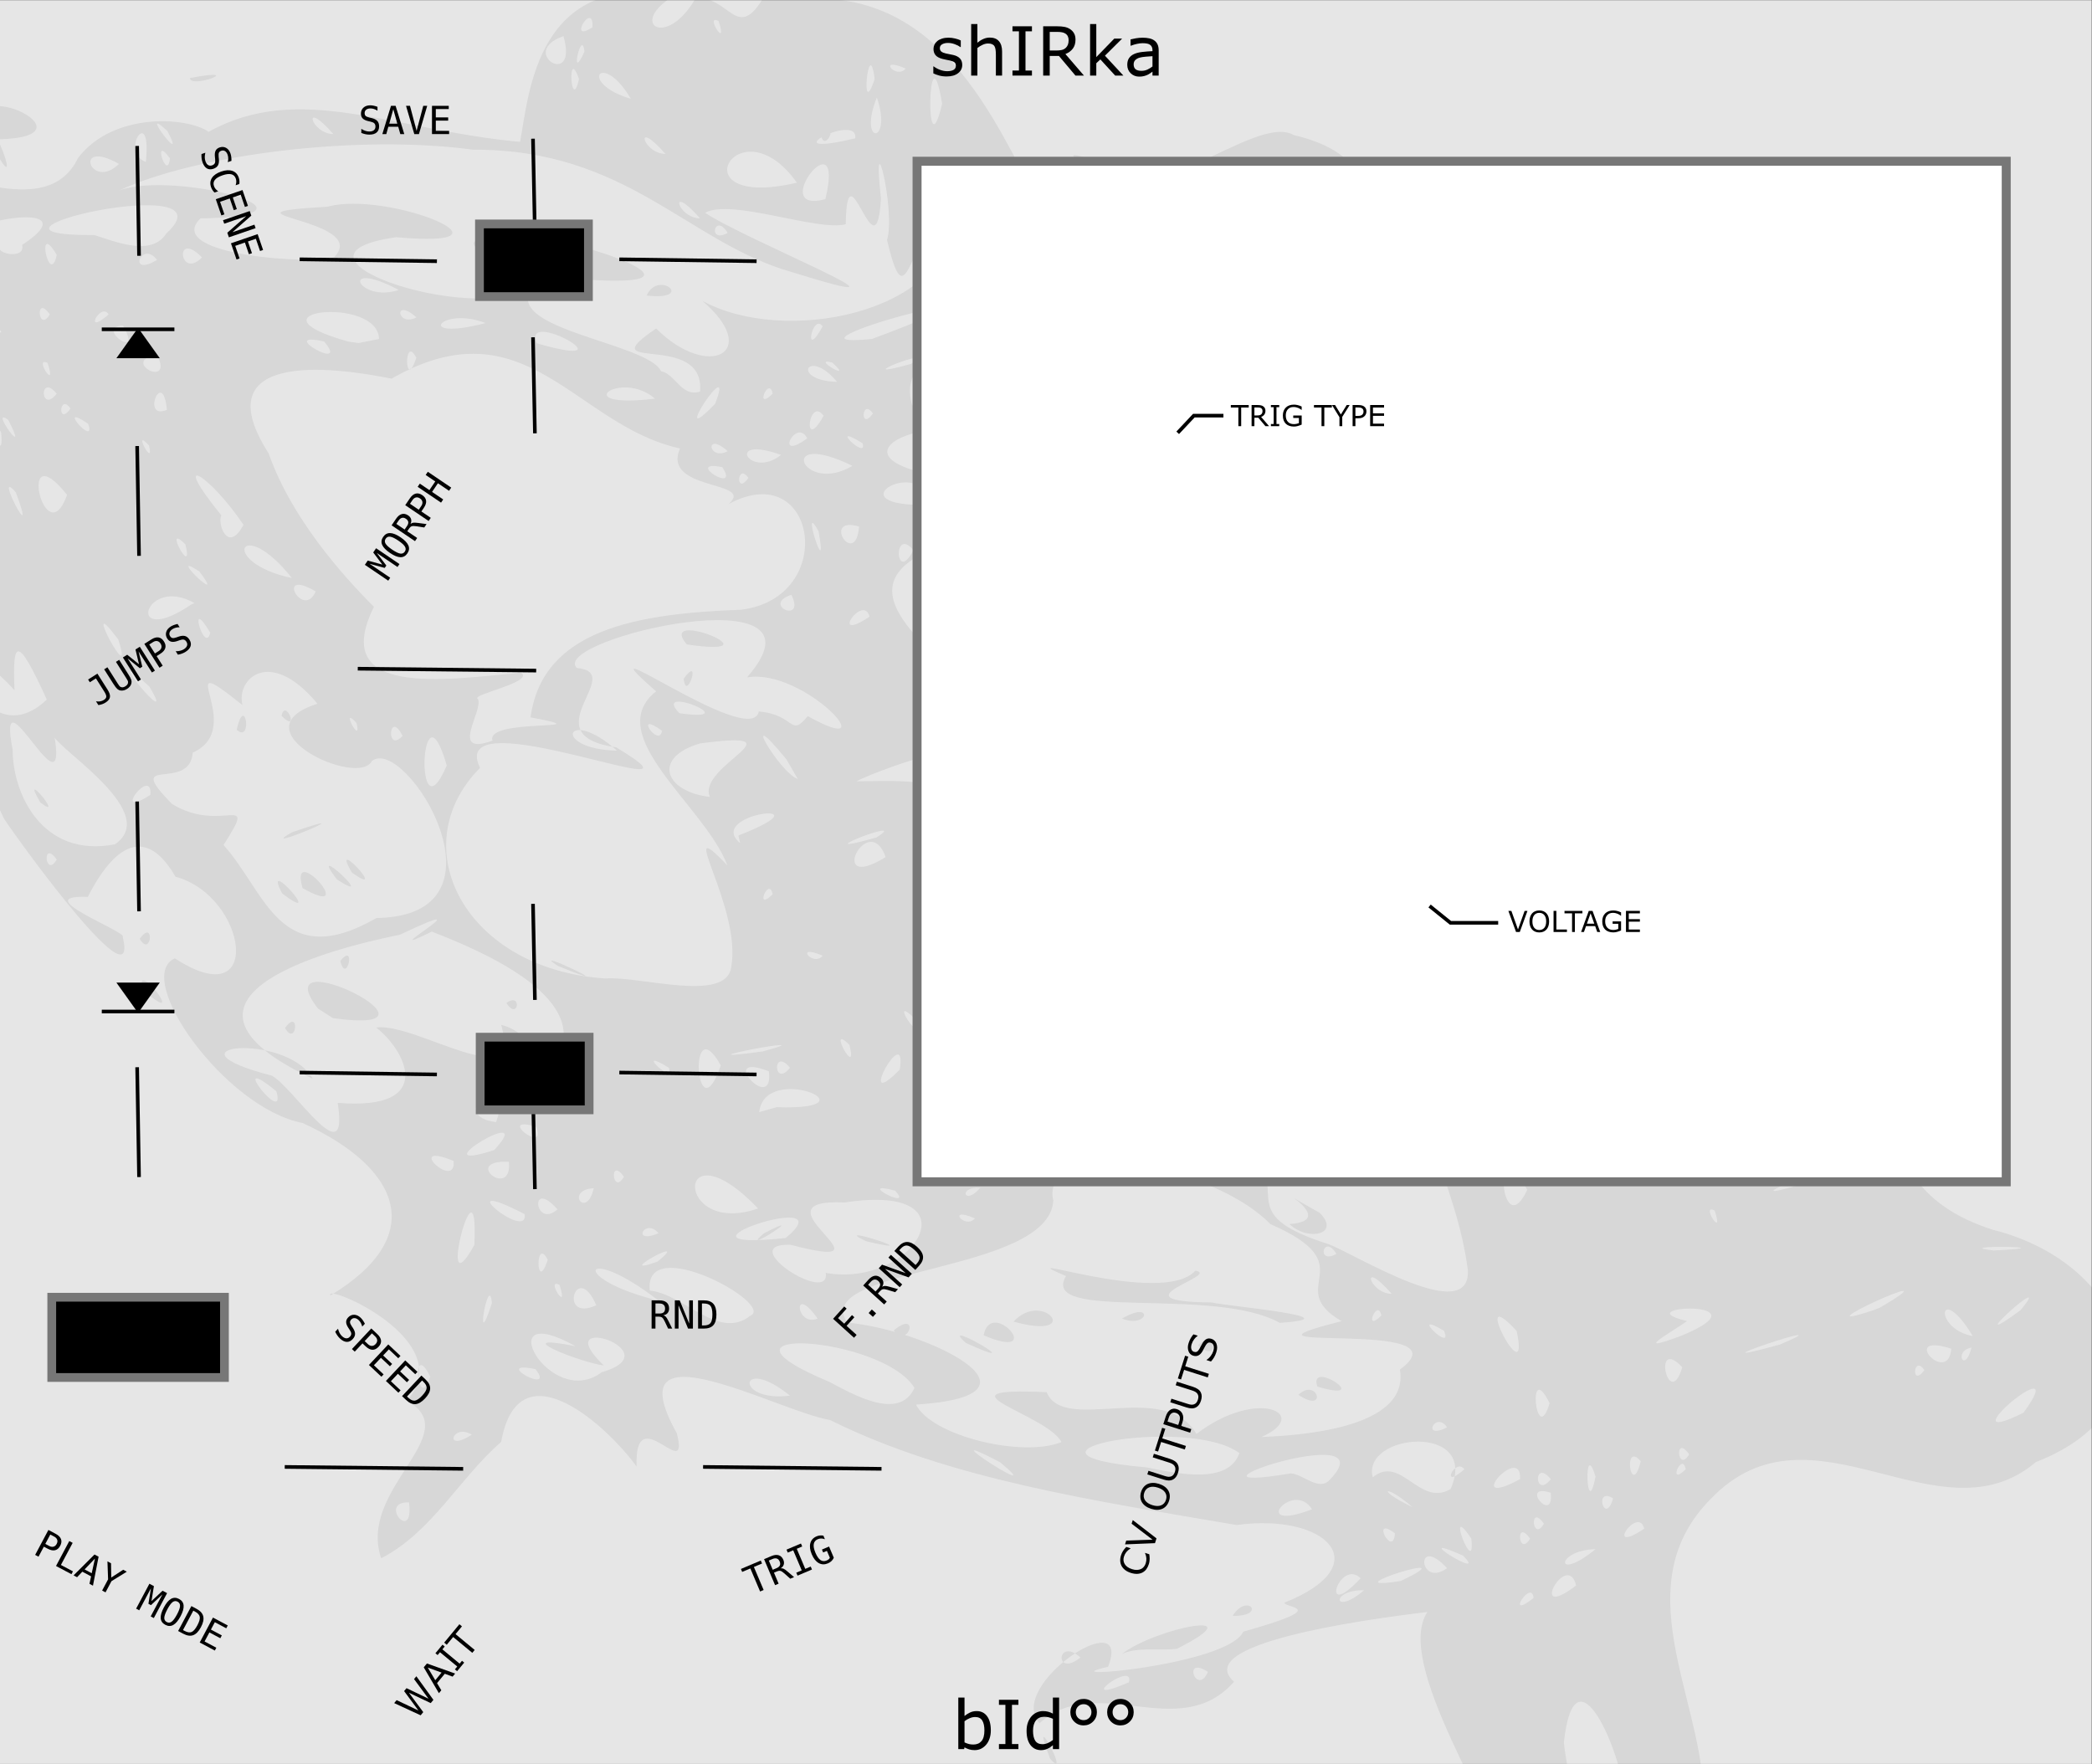 <?xml version="1.0" encoding="UTF-8" standalone="no"?>
<svg
   xmlns:osb="http://www.openswatchbook.org/uri/2009/osb"
   xmlns:dc="http://purl.org/dc/elements/1.1/"
   xmlns:cc="http://creativecommons.org/ns#"
   xmlns:rdf="http://www.w3.org/1999/02/22-rdf-syntax-ns#"
   xmlns:svg="http://www.w3.org/2000/svg"
   xmlns="http://www.w3.org/2000/svg"
   xmlns:xlink="http://www.w3.org/1999/xlink"
   xmlns:sodipodi="http://sodipodi.sourceforge.net/DTD/sodipodi-0.dtd"
   xmlns:inkscape="http://www.inkscape.org/namespaces/inkscape"
   id="svg12553"
   version="1.1"
   viewBox="0 0 152.4 128.5"
   height="128.5mm"
   width="152.4mm"
   sodipodi:docname="IRISE.svg"
   inkscape:version="1.0 (4035a4fb49, 2020-05-01)">
  <rect x="0" y="0" width="152.4" height="128.5" fill="#333333" stroke="none"/>
  <sodipodi:namedview
     pagecolor="#ffffff"
     bordercolor="#666666"
     borderopacity="1"
     objecttolerance="10"
     gridtolerance="10"
     guidetolerance="10"
     inkscape:pageopacity="0"
     inkscape:pageshadow="2"
     inkscape:window-width="3840"
     inkscape:window-height="2066"
     id="namedview53"
     showgrid="false"
     inkscape:document-units="mm"
     units="mm"
     inkscape:zoom="1.9091883"
     inkscape:cx="308.63727"
     inkscape:cy="52.499201"
     inkscape:window-x="-11"
     inkscape:window-y="-11"
     inkscape:window-maximized="1"
     inkscape:current-layer="svg12553"
     inkscape:showpageshadow="false"
     showborder="true"
     inkscape:document-rotation="0" />
  <defs
     id="defs12547">
    <rect
       x="36.13"
       y="89.839"
       width="20.09"
       height="4.325"
       id="rect909" />
    <rect
       x="-67.616"
       y="104.657"
       width="138.367"
       height="11.367"
       id="rect903" />
    <linearGradient
       id="linearGradient951">
      <stop
         id="stop947"
         offset="0"
         style="stop-color:#000000;stop-opacity:1;" />
      <stop
         id="stop949"
         offset="1"
         style="stop-color:#000000;stop-opacity:0;" />
    </linearGradient>
    <linearGradient
       id="linearGradient4708"
       osb:paint="solid">
      <stop
         style="stop-color:#ececec;stop-opacity:1;"
         offset="0"
         id="stop4706" />
    </linearGradient>
    <filter
       style="color-interpolation-filters:sRGB"
       id="filter4696">
      <feColorMatrix
         in="SourceGraphic"
         values="0 0 0 0 1 0 0 0 0 0 0 0 0 0 0 1 0 0 0 0 0 "
         result="colormatrix"
         id="feColorMatrix4692" />
      <feBlend
         in2="BackgroundImage"
         mode="multiply"
         result="fbSourceGraphic"
         id="feBlend4694" />
      <feColorMatrix
         result="fbSourceGraphicAlpha"
         in="fbSourceGraphic"
         values="0 0 0 -1 0 0 0 0 -1 0 0 0 0 -1 0 0 0 0 1 0"
         id="feColorMatrix4762" />
      <feColorMatrix
         id="feColorMatrix4764"
         values="1 0 0 0 0 0 1 0 0 0 0 0 1 0 0 0 0 0 5 -1 "
         result="colormatrix"
         in="fbSourceGraphic" />
      <feComposite
         in2="colormatrix"
         id="feComposite4766"
         operator="arithmetic"
         k2="0.3"
         result="composite"
         k1="0"
         k3="0"
         k4="0" />
    </filter>
    <linearGradient
       gradientUnits="userSpaceOnUse"
       y2="34.396"
       x2="16.14"
       y1="23.283"
       x1="16.14"
       id="linearGradient939"
       xlink:href="#linearGradient951"
       gradientTransform="translate(0.016)" />
    <linearGradient
       gradientUnits="userSpaceOnUse"
       y2="46.166"
       x2="38.882"
       y1="59.766"
       x1="38.753"
       id="linearGradient953"
       xlink:href="#linearGradient951"
       gradientTransform="translate(0.016)" />
    <filter
       style="color-interpolation-filters:sRGB"
       id="filter933"
       x="-5.472657e-05"
       width="1"
       y="-6.4858097e-05"
       height="1">
      <feColorMatrix
         values="1 0 0 0 0 0 1 0 0 0 0 0 1 0 0 -0.21 -0.72 -0.07 2 0 "
         result="fbSourceGraphic"
         id="feColorMatrix931" />
      <feColorMatrix
         result="fbSourceGraphicAlpha"
         in="fbSourceGraphic"
         values="0 0 0 -1 0 0 0 0 -1 0 0 0 0 -1 0 0 0 0 1 0"
         id="feColorMatrix935" />
      <feColorMatrix
         id="feColorMatrix937"
         type="hueRotate"
         values="180"
         result="color1"
         in="fbSourceGraphic" />
      <feColorMatrix
         id="feColorMatrix939"
         values="1 0 0 0 0 0 1 0 0 0 0 0 1 0 0 -0.21 -0.72 -0.07 2 0 "
         result="color2" />
      <feGaussianBlur
         stdDeviation="0.008"
         id="feGaussianBlur918" />
    </filter>
    <linearGradient
       gradientTransform="translate(0.016)"
       xlink:href="#linearGradient951"
       id="linearGradient953-6"
       x1="16.14"
       y1="50.8"
       x2="16.14"
       y2="39.688"
       gradientUnits="userSpaceOnUse" />
    <linearGradient
       gradientTransform="translate(0.016)"
       xlink:href="#linearGradient951"
       id="linearGradient953-5"
       x1="38.84"
       y1="30.708"
       x2="38.882"
       y2="44.352"
       gradientUnits="userSpaceOnUse" />
    <rect
       id="rect909-7"
       height="4.325"
       width="20.09"
       y="89.839"
       x="36.13" />
    <rect
       id="rect935"
       height="4.325"
       width="20.09"
       y="89.839"
       x="36.13" />
    <rect
       id="rect909-8"
       height="4.325"
       width="20.09"
       y="89.839"
       x="36.13" />
    <rect
       id="rect935-9"
       height="4.325"
       width="20.09"
       y="89.839"
       x="36.13" />
    <rect
       id="rect909-80"
       height="4.325"
       width="20.09"
       y="89.839"
       x="36.13" />
    <rect
       id="rect935-6"
       height="4.325"
       width="20.09"
       y="89.839"
       x="36.13" />
    <rect
       id="rect909-806"
       height="4.325"
       width="20.09"
       y="89.839"
       x="36.13" />
    <rect
       id="rect935-7"
       height="4.325"
       width="20.09"
       y="89.839"
       x="36.13" />
    <rect
       id="rect909-4"
       height="4.325"
       width="20.09"
       y="89.839"
       x="36.13" />
    <rect
       id="rect935-67"
       height="4.325"
       width="20.09"
       y="89.839"
       x="36.13" />
    <rect
       id="rect909-77"
       height="4.325"
       width="20.09"
       y="89.839"
       x="36.13" />
    <rect
       id="rect935-1"
       height="4.325"
       width="20.09"
       y="89.839"
       x="36.13" />
    <rect
       id="rect909-0"
       height="4.325"
       width="20.09"
       y="89.839"
       x="36.13" />
    <rect
       id="rect935-2"
       height="4.325"
       width="20.09"
       y="89.839"
       x="36.13" />
    <rect
       id="rect909-79"
       height="4.325"
       width="20.09"
       y="89.839"
       x="36.13" />
    <rect
       id="rect935-74"
       height="4.325"
       width="20.09"
       y="89.839"
       x="36.13" />
    <rect
       x="36.13"
       y="89.839"
       width="20.09"
       height="4.325"
       id="rect909-79-7" />
    <rect
       x="36.13"
       y="89.839"
       width="20.09"
       height="4.325"
       id="rect1076" />
  </defs>
  <g
     transform="matrix(1.278,0,0,1.28,-34.02,-206.555)"
     id="layer1-8"
     style="stroke-width:0.428">
    <path
       inkscape:connector-curvature="0"
       style="fill:#e6e6e6;fill-opacity:1;fill-rule:nonzero;stroke:none;stroke-width:0.138"
       d="M 26.617,161.38 H 145.853 v 100.396 H 26.617 Z m 0,0"
       id="path33453" />
  </g>
  <path
     id="path1789"
     style="opacity:0.18;fill:#000000;fill-opacity:0.373;stroke-width:1"
     d="m 110.797,137.807 c -2.121,-6.327 -9.229,-16.666 -6.813,-20.379 -5.138,0.619 -17.172,2.357 -14.088,5.081 -4.008,4.558 -9.983,-0.772 -14.169,3.026 -2.477,-2.763 6.855,-8.856 4.991,-4.11 -4.743,1.034 8.753,-0.101 9.849,-2.561 6.475,-1.81 3.122,-1.685 2.993,-2.109 6.889,-2.738 3.068,-6.566 -3.472,-5.661 -10.204,-1.751 -20.922,-3.317 -29.613,-7.647 -3.862,-0.657 -15.775,-7.287 -11.176,0.951 0.998,3.868 -3.127,-2.634 -2.923,2.437 -2.01,-2.805 -8.579,-8.96 -9.869,-1.794 -3.006,2.6 -5.062,6.591 -8.738,8.475 -1.744,-5.078 6.238,-9.074 1.873,-11.477 3.893,-4.382 -6.079,-8.612 -5.567,-7.672 7.081,-4.261 5.221,-9.24 -2.026,-12.559 -5.686,-1.098 -12.391,-10.609 -9.312,-11.996 6.55,4.278 5.288,-4.529 0.049,-5.948 C 9.923,58.936 7.284,63.607 6.396,65.336 1.92,65.165 9.344,67.899 8.942,68.258 10.15,73.334 1.697,61.743 0.293,59.642 -2.453,53.53 -9.232,48.196 -8.778,41.473 -9.815,38.076 -14.458,26.022 -22.317,33.546 c -4.064,5.41 -9.141,-0.068 -14.491,2.284 -3.406,-4.53 1.421,-3.756 3.417,-5.335 -3.657,-1.228 -9.529,0.129 -2.782,-2.462 8.199,-2.195 18.484,-2.876 24.147,-6.495 5.693,3.114 -1.52,-2.383 4.35,0.364 3.102,-0.57 -1.279,-4.693 -4.213,-1.848 -1.714,-3.525 11.153,-3.713 7.385,-6.542 C -3.454,11.914 3.4,16.24 5.691,11.503 8.235,8.159 13.626,8.502 15.197,9.604 21.818,5.92 28.613,9.486 37.888,10.335 38.55,6.772 39.099,-2.15 49.18,-0.351 c -3.524,2.02 -0.666,4.013 1.489,0.23 2.49,-0.232 3.03,3.353 5.052,-0.233 2.594,-0.746 5.424,0.101 1.323,0.492 11.488,-2.003 15.634,9.461 18.468,14.237 8.296,1.448 15.889,-6.175 18.738,-4.535 11.479,2.7 0.113,13.644 -5.818,9.472 1.939,1.2 13.529,4.444 7.455,0.566 10.691,2.807 -2.123,3.81 -5.744,1.026 -10.682,-2.254 10.423,2.68 0.678,2.718 -0.126,3.138 11.767,-2.489 5.691,2.627 2.433,-3.801 16.62,-7.422 13.924,-8.846 -9.324,-2.676 10.522,-1.425 9.6,3.27 -1.716,6.672 -4.619,14.292 -10.797,19.686 5.995,-1.181 18.095,-6.034 20.963,-3.361 -7.295,3.275 -14.95,8.154 -7.911,13.707 -2.667,-1.222 2.532,5.592 2.007,4.834 6.08,2.358 4.933,10.841 10.445,14.875 4.283,6.239 -0.181,15.807 10.451,19.177 10.001,2.525 13.459,12.926 3.116,16.917 -7.082,5.995 -16.31,-4.988 -23.677,2.675 -6.177,6.219 -0.807,14.284 -0.549,21.237 2.139,4.818 -6.555,5.799 -5.743,0.482 -0.181,-3.13 -3.599,-11.286 -4.415,-3.984 0.267,3.337 3.657,13.733 -2.268,12.727 l -0.429,-1.141 z m -28.557,-15.254 c 0.464,-1.691 -4.304,1.863 0,0 z m 5.762,-0.76 c -1.933,-1.253 -0.819,1.828 0,0 z m -9.29,-1.045 c -1.72,-1.558 -1.941,1.53 0,0 z m 20.66,-4.9 c -2.461,-0.067 -2.278,1.944 0,0 z m 12.346,0.567 c -0.106,-1.464 -2.181,1.733 0,0 z m -12.596,-1.446 c -1.537,-1.497 -3.095,3.325 0,0 z m 15.698,0.528 c -0.64,-2.637 -3.635,2.785 0,0 z m -12.772,-0.328 c 5.364,-2.549 -5.649,0.902 0,0 z m 3.371,-0.931 c -2.377,-2.552 -2.063,1.501 0,0 z m 1.164,-0.914 c -4.359,-1.946 1.994,1.995 0,0 z m 9.654,-0.47 c -2.87,0.038 -3.071,2.5 0,0 z m -9.051,-0.768 c -2.01,-3.005 0.337,3.077 0,0 z m -5.567,-0.388 c -1.841,-1.395 -0.116,1.889 0,0 z m 9.848,0.386 c -1.1,-1.552 -0.858,1.435 0,0 z m 8.315,-0.722 c -0.435,-1.75 -3.031,2.022 0,0 z m -7.307,-0.361 c -1.1,-1.552 -0.858,1.435 0,0 z m -82.677,-1.556 c -2.319,-0.081 0.383,3.105 0,0 z m 65.782,0.505 c -1.375,-2.212 -4.684,1.788 0,0 z m 7.321,-0.157 c -1.997,-1.752 -2.776,-1.327 0,0 z m 10.071,-1.049 c -2.362,-0.755 0.242,2.383 0,0 z m 4.543,0.409 c -1.438,-0.91 -0.607,2.084 0,0 z m -11.842,-0.679 c 2.151,-4.848 -6.499,-4.088 -5.672,-0.853 2.058,-1.698 3.403,2.195 5.672,0.853 z m 5.064,-0.722 c 0.142,-2.717 -4.354,2.345 0,0 z m 5.496,-0.183 c -0.902,-3.026 -0.666,3.472 0,0 z m -19.316,0.183 c 4.287,-4.528 -12.974,1.261 -2.883,-0.418 0.931,0.054 2.083,1.386 2.883,0.418 z m 16.062,0 c -1.301,-1.575 -1.218,1.532 0,0 z m -40.129,-1.234 c -5.832,-3.066 3.946,3.254 0,0 z m 17.442,-0.662 c -3.745,-2.784 -18.478,0.009 -6.765,1.04 2.231,0.452 5.936,1.284 6.765,-1.04 z m 16.385,1.178 c -0.656,-0.911 -1.841,1.621 0,0 z m 12.853,-0.588 c -1.347,-1.57 -0.712,2.877 0,0 z m 3.275,0.584 c -0.266,-1.36 -1.381,1.364 0,0 z m 0.252,-1.083 c -1.1,-1.552 -0.858,1.435 0,0 z M 77.328,105.052 c -1.028,-2.028 -9.646,-4.012 -1.082,-3.636 1.28,3.091 8.593,-0.967 10.913,3.048 4.499,-3.444 8.431,-1.399 4.719,0.223 6.691,-0.271 10.628,-1.835 10.107,-4.916 5.231,-3.842 -14.226,-1.025 -4.249,-3.524 -4.329,-2.53 1.797,-4.022 -5.185,-7.072 -2.67,-2.699 -7.308,-3.868 -9.619,-4.475 6.398,-3.917 -7.343,-1.382 -6.199,2.759 -0.318,5.357 -17.775,4.821 -15.014,8.893 5.636,0.487 15.59,5.287 5.007,5.971 1.125,2.258 7.702,3.894 10.602,2.73 z m 17.258,-3.44 c 1.395,-1.315 2.161,1.433 0,0 z m 1.383,-0.601 c -0.699,-2.083 4.259,1.25 0,0 z M 70.368,97.832 c -2.266,-1.992 5.229,2.373 0,0 z m 16.911,0.169 c 1.276,-1.362 1.598,1.452 0,0 z M 71.658,97.274 c 0.542,-2.849 4.685,1.986 0,0 z M 65.107,96.918 c 1.893,-1.577 1.139,1.365 0,0 z m 8.731,-0.642 c 2.198,-2.372 5.144,1.43 0,0 z m 19.392,0.091 c -4.808,-2.705 -17.576,-0.057 -15.573,-3.409 -4.812,-2.052 7.013,2.278 9.423,-0.39 1.953,0.319 -6.103,2.255 1.173,2.313 1.034,0.262 10.648,1.097 4.977,1.486 z M 81.736,96.058 c 2.324,-1.374 1.953,0.751 0,0 z m -47.368,8.454 c -1.425,-0.879 -2.102,1.371 0,0 z m 71.052,-0.532 c -0.844,-1.253 -1.926,0.978 0,0 z m 41.994,-1.069 c 3.748,-5.159 -6.056,3.018 0,0 z m -34.528,-0.695 c -1.672,-3.384 -0.987,3.398 0,0 z m -46.267,-1.112 c -2.351,-3.827 -16.268,-4.631 -6.207,-0.439 1.643,0.857 5.103,2.911 6.207,0.439 z m -9.07,0.566 c -3.736,-3.036 -4.109,0.525 0,0 z m -26.203,-1.382 c -1.44,-2.901 -0.917,2.832 0,0 z m 7.659,-0.554 c -3.352,-0.662 1.574,1.993 0,0 z m 83.549,-0.135 c -2.238,-2.365 -0.977,3.298 0,0 z m -78.722,0.368 C 49.116,98.431 39.741,95.418 43.991,99.474 42.134,99.219 36.8,97.049 41.927,98.07 35.503,94.469 40.036,102.822 43.83,99.967 Z m 96.359,-0.16 c -0.832,-1.189 -0.984,1.359 0,0 z m -29.705,-2.85 c -3.614,-3.93 1.061,4.912 0,0 z m 31.662,1.294 c -3.895,-1.258 -0.221,2.766 0,0 z m 1.473,-0.079 c -1.342,0.219 -0.494,1.979 0,0 z m -13.964,-0.22 c 5.51,-2.329 -7.794,2.132 0,0 z m -7.116,-0.668 c 6.494,-2.696 -4.399,-2.16 0.361,-1.047 -1.103,0.796 -4.252,2.513 -0.361,1.047 z m -17.351,-0.342 c -2.738,-1.632 0.768,1.748 0,0 z m 38.529,0.393 c -2.468,-4.065 -2.961,-0.559 0,0 z M 35.837,94.932 c -0.223,-2.412 -1.338,4.133 0,0 z m 18.814,0.923 c 1.923,-0.807 -7.792,-6.139 -7.315,-1.837 2.477,0.234 5.006,3.663 7.315,1.837 z m 92.546,-0.412 c 2.732,-3.302 -4.859,3.564 0,0 z M 59.564,96.06 c -1.856,-2.664 -1.612,0.639 0,0 z m 41.069,-0.225 c -0.266,-1.36 -1.381,1.364 0,0 z m 36.318,-0.576 c 6.22,-3.643 -6.658,2.246 -0.467,0.184 z M 43.439,95.087 c -1.445,-3.369 -2.832,1.296 0,0 z M 47.974,94.752 c -5.537,-4.325 -6.668,-1.622 0,0 z m -7.214,-1.151 c -1.084,-0.575 0.741,2.244 0,0 z m 60.629,0.653 c -2.367,-2.703 -1.653,-0.01 0,0 z m 5.543,-1.734 c -0.798,-6.203 -4.358,-12.112 -5.261,-18.134 -0.926,-2.361 -6.941,-6.514 -6.159,-10.205 9.173,5.832 -5.123,-6.426 1.852,-2.165 0.461,6.92 11.484,1.47 4.223,-2.368 -4.574,-2.737 -2.317,-10.213 3.061,-4.924 4.539,2.276 -2.23,9.151 2.919,6.257 1.974,1.82 -4.374,3.054 2.031,1.661 -1.453,3.133 -10.474,3.646 -7.758,6.58 -2.763,-0.826 5.975,5.809 5.601,8.642 1.919,3.366 3.257,-5.268 0.447,-7.099 -5.36,-5.583 8.733,-6.399 1.226,-11.516 3.495,4.347 0.022,-3.029 2.559,1.657 -0.102,2.089 6.903,-0.266 5.316,4.333 0.312,3.107 -0.16,6.037 -3.533,3.318 1.634,4.073 4.336,4.37 6.749,-0.474 3.191,-3.168 -6.43,-12.961 -1.278,-6.788 8.049,-0.821 -1.335,3.084 6.003,3.985 2.802,-4.396 -5.319,-10.828 -6.172,-15.905 -5.549,-1.026 2.399,5.331 -4.824,4.322 0.94,1.577 -7.224,-0.213 -1.023,-0.172 -4.689,-4.24 -11.322,-6.766 -14.151,-0.765 -4.705,-2.679 -10.905,1.159 -5.9,4.605 -2.562,-5.648 -3.709,0.083 -2.32,2.076 -4.825,-5.364 -6.558,-9.436 -13.887,-11.841 -4.297,-3.382 3.405,-12.005 -7.835,-7.95 -10.554,3.728 3.998,9.806 4.846,15.018 3.846,4.063 -0.03,10.125 -1.32,12.087 -1.767,4.108 -1.037,8.729 4.327,7.099 -0.096,0.839 3.961,-1.037 3.216,1.96 -9.149,4.113 5.901,7.398 10.809,7.147 3.771,3.835 -1.287,5.336 6.135,7.691 2.075,0.813 10.318,5.969 10.103,1.867 z M 93.936,89.169 c 4.032,-0.262 -2.665,-3.528 2.193,-0.82 1.579,1.557 -0.828,2.12 -2.193,0.82 z M 87.863,80.31 c 0.376,-2.006 0.376,2.006 0,0 z m 1.008,-0.722 c 0.376,-2.006 0.376,2.006 0,0 z M 108.523,74.894 c 0.376,-2.006 0.376,2.006 0,0 z m -8.142,-0.34 c 0.838,-2.13 0.886,1.274 0,0 z m 0.027,-10.095 c -0.752,-3.007 2.247,2.2 0,0 z m -7.838,-2.202 c -2.018,-3.791 3.286,4.002 0,0 z m 29.263,-2.373 c -0.442,-3.789 1.317,2.6 0,0 z m -4.389,-3.386 c 6.2,-2.663 -3.45,2.232 0,0 z m -13.518,-4.688 c -1.887,-3.782 2.492,2.569 0,0 z M 60.155,92.729 c 6.456,1.149 11.157,-6.623 1.383,-5.135 -7.21,-0.321 4.428,5.287 -3.947,3.083 -4.156,-0.124 2.93,4.44 2.563,2.052 z m 2.937,-2.309 c -2.95,-1.402 5.089,1.198 0,0 z m -28.534,0.27 c 0.347,-7.327 -2.897,5.234 0,0 z m 5.346,1.084 c -0.938,-1.827 -0.863,2.632 0,0 z m 8.006,0.126 c 2.685,-2.177 -3.561,1.292 0,0 z m 49.448,-0.556 c -0.938,-1.555 -1.523,0.84 0,0 z M 145.229,91.097 c 5.914,-0.289 -3.517,-0.42 0,0 z M 57.233,90.188 c 4.665,-3.833 -10.089,1.071 0,0 z m -1.586,-0.339 c 3.678,-1.914 -2.008,1.723 0,0 z m -7.673,-0.01 c -0.981,-1.185 -2.048,0.867 0,0 z m -9.748,-1.39 c -5.806,-2.995 0.253,2.087 0,0 z m 32.792,0.308 c -2.153,-0.939 -0.704,0.858 0,0 z M 124.913,88.185 c -1.084,-0.575 0.741,2.244 0,0 z m -84.3,-0.085 c -2.079,-2.359 -1.67,1.474 0,0 z m 14.618,-0.064 c -6.104,-6.356 -6.167,2.131 0,0 z M 43.255,86.557 c -2.145,0.132 -0.53,2.334 0,0 z m 68.007,0.112 c -2.635,-4.69 -1.917,4.109 0,0 z m -46.055,0.068 c -3.078,-0.821 1.478,1.566 0,0 z m 6.211,-0.219 c -1.668,-0.101 -1.172,1.398 0,0 z M 130.844,86.39 c 4.311,-2.278 -5.319,1.52 0,0 z M 37.072,84.63 c -3.524,-0.141 0.28,2.819 0,0 z m 8.383,1.096 c -1.1,-1.552 -0.858,1.435 0,0 z m 44.344,0.225 c -2.367,-2.703 -1.653,-0.01 0,0 z m -56.753,-1.381 c -3.731,-1.515 0.208,2.238 0,0 z m 94.855,-0.548 c -3.631,0.422 -3.455,2.731 0,0 z m -37.583,0.642 c -3.276,-3.89 -0.18,2.309 0,0 z m 42.093,-0.299 c -2.1,0.173 -2.156,2.021 0,0 z M 119.025,83.39 c -1.182,-3.319 -1.198,3.431 0,0 z m -83.02,0.389 c 3.352,-3.623 -5.819,1.883 0,0 z M 24.602,80.342 c 7.31,0.596 4.884,-3.894 2.8,-5.491 2.973,-0.373 10.617,5.067 9.108,-0.191 4.815,1.198 0.066,8.891 4.18,2.2 2.21,-4.336 -5.872,-7.692 -9.236,-8.996 -4.757,2.346 4.719,-3.099 -2.323,0.227 -8.233,1.681 -17.411,5.29 -6.353,10.489 -1.944,-3.44 -11.396,-2.4 -2.981,-0.222 1.593,0.848 5.653,7.375 4.804,1.984 z M 20.763,74.894 c 1.1,-1.552 0.858,1.435 0,0 z m 2.402,-1.424 c -4.103,-5.285 10.731,2.032 1.092,0.699 -0.364,-0.233 -0.728,-0.466 -1.092,-0.699 z m 13.724,-0.403 c 1.159,-0.847 0.869,1.342 0,0 z M 24.794,69.999 c 1.19,-1.458 0.44,1.826 0,0 z m 82.642,13.058 c -1.495,-2.461 -1.807,1.666 0,0 z M 39.048,82.074 c -3.024,-0.887 0.888,2.139 0,0 z m -2.909,-0.329 c 1.662,-4.635 -4.035,-0.512 0,0 z m 20.434,-1.087 c 7.539,0.25 -0.854,-3.334 -1.268,0.359 0.423,-0.12 0.846,-0.24 1.268,-0.359 z M 20.133,79.498 c -3.804,-3.127 0.802,2.737 0,0 z m 35.881,-1.455 c -3.926,-1.539 0.389,3.235 0,0 z m 49.894,0.44 c -1.926,-2.073 0.732,2.743 0,0 z M 52.509,77.611 c -2.444,-4.371 -1.82,5.321 0,0 z m 80.89,0.867 c -2.882,-5.713 -5.969,2.974 0,0 z M 65.549,77.916 c 0.567,-3.704 -3.369,3.439 0,0 z M 48.73,77.783 c -2.669,-1.649 0.4,1.329 0,0 z m 8.818,0 c -1.301,-1.575 -1.218,1.532 0,0 z m 60.263,-0.629 c -2.085,-0.228 -0.581,1.898 0,0 z M 74.212,76.248 c -0.716,-1.598 -2.206,3.722 0,0 z m 32.712,1.083 c 0.215,-3.112 -2.38,0.918 0,0 z M 55.547,76.598 c 5.403,-1.435 -7.239,0.98 0,0 z m 6.335,-0.476 c -1.734,-1.746 0.661,2.651 0,0 z m 55.517,0.284 c -1.458,-1.26 -1.451,2.151 0,0 z M 73.169,75.616 c -1.301,-1.575 -1.218,1.532 0,0 z m -1.512,-1.126 c -1.438,-0.91 -0.607,2.084 0,0 z m 52.68,0.067 c -2.738,-1.632 0.768,1.748 0,0 z M 66.801,74.353 c -2.307,-2.303 0.418,2.029 0,0 z m 60.287,-0.322 c -1.691,-1.519 -1.445,0.746 0,0 z m 6.8,-2.327 c -2.886,0.437 -1.328,2.24 0,0 z m -31.346,-0.058 c -0.211,-3.252 -1.179,2.302 0,0 z m 21.806,-0.58 c 3.908,-3.202 -6.087,-5.204 -0.481,-1.754 -2.117,-0.314 1.384,4.592 0.481,1.754 z M 53.266,70.471 c 0.832,-4.374 -4.253,-11.607 -0.273,-7.424 -1.623,-4.321 -9.224,-9.493 -5.193,-12.687 -6.139,-5.336 6.962,4.305 7.478,1.469 2.701,0.239 2.248,1.946 3.568,0.339 5.922,3.314 -0.235,-3.539 -4.428,-2.822 6.77,-7.708 -14.452,-2.769 -12.401,-0.684 3.721,0.332 -3.436,4.879 2.868,5.779 8.298,5.003 -12.549,-3.887 -9.916,1.496 -5.687,5.728 -1.093,14.696 9.152,15.345 2.442,-0.2 8.772,1.806 9.146,-0.812 z M 40.637,70.361 c -2.412,-1.54 5.542,2.266 0,0 z M 49.807,49.44 c 1.36,-1.859 0.176,1.821 0,0 z m 0.224,-2.495 c -2.288,-2.757 7.013,1.026 0,0 z m 50.854,23.999 c -0.69,-1.881 -1.246,1.292 0,0 z m 28.021,-0.231 c -1.006,-6.482 -4.802,-1.052 0,0 z m 3.981,-0.878 c -1.99,-0.65 -3.112,2.546 0,0 z M 70.343,69.208 c -1.705,-4.236 -0.937,3.487 0,0 z m -10.411,0.414 c -2.153,-0.939 -0.704,0.858 0,0 z m -32.505,-2.745 c 10.325,-0.159 2.086,-13.368 -0.336,-11.442 -0.992,1.98 -10,-2.254 -3.961,-4.169 -3.471,-4.179 -5.945,-1.809 -5.468,0.097 -5.568,-4.474 0.471,1.631 -3.618,3.461 -0.231,2.951 -5.181,0.033 -1.502,3.751 3.635,2.219 6.309,-1.045 3.739,2.982 3.091,3.418 4.109,9.355 11.146,5.32 z m -6.875,-1.799 c -1.562,-2.956 3.325,2.535 0,0 z m 1.49,-0.383 c -1.039,-3.578 4.294,2.437 0,0 z m 2.501,-0.631 c -2.32,-3.022 3.187,2.072 0,0 z m 1.099,-0.492 c -1.702,-2.889 2.805,1.984 0,0 z m -4.375,-2.938 c 6.047,-2.087 -2.952,1.665 0,0 z m -4.024,-7.47 c 0.61,-2.74 1.187,1.03 0,0 z m 3.268,-1.014 c 0.266,-1.36 1.381,1.364 0,0 z m 91.188,13.021 c -1.617,-1.748 -2.659,3.078 0,0 z M 56.288,65.146 c -0.266,-1.36 -1.381,1.364 0,0 z m 72.725,-0.463 c 0.824,-4.021 -3.89,1.861 0,0 z M 115.246,64.424 c -0.266,-1.36 -1.381,1.364 0,0 z M 4.134,62.618 c -1.1,-1.552 -0.858,1.435 0,0 z M 64.521,62.437 c -1.262,-3.533 -4.419,2.734 0,0 z M 8.378,61.504 C 11.964,59.024 3.155,53.959 3.934,53.429 5.075,60.039 -0.331,48.197 0.922,54.623 0.916,57.837 3.104,62.541 8.378,61.504 Z M 2.936,58.452 c -1.599,-2.719 1.918,1.499 0,0 z m 50.856,2.413 c 6.956,-2.706 -2.513,-1.643 0.125,0.554 z m 10.055,0.142 c 2.758,-1.707 -5.852,1.662 0,0 z m -12.136,-2.952 c -0.974,-2.268 6.962,-4.923 -0.715,-3.898 -3.456,1.003 -2.641,3.497 0.715,3.898 z M 10.957,57.901 c 0.157,-2.2 -2.989,1.951 0,0 z m 114.619,0.024 c -1.301,-1.575 -1.218,1.532 0,0 z M 32.546,55.762 c -1.922,-6.669 -2.391,5.604 0,0 z m 34.886,1.326 c 6.642,-4.574 -3.13,-1.158 -5.052,-0.172 1.681,-0.004 3.396,-0.11 5.052,0.172 z M 57.286,55.31 c -3.596,-4.379 -0.531,0.968 0.836,1.441 z M 44.95,54.685 c -3.72,-3.324 -4.843,-0.109 0,0 z m -9.07,-0.731 c -0.548,-1.685 8.438,-0.644 2.772,-1.697 0.869,-6.447 7.85,-7.564 15.332,-7.838 7.11,-0.876 5.528,-11.193 -0.915,-7.694 2.041,-1.751 -4.891,-0.913 -3.53,-4.057 -7.67,-1.681 -11.229,-10.681 -21.014,-5.085 -7.269,-1.454 -12.944,-0.766 -8.949,5.459 1.653,4.712 5.405,8.91 7.664,11.162 -3.29,6.639 5.196,5.319 10.713,4.798 1.041,0.687 -3.747,1.607 -3.139,1.916 0.428,0.86 -2.159,4.21 1.067,3.035 z m -6.551,-0.34 c -0.989,-2.019 -1.259,1.322 0,0 z m 18.897,-0.382 c -2.176,-1.572 -0.194,1.322 0,0 z M 25.976,52.674 c -1.297,-1.43 0.423,1.789 0,0 z m 62.081,0.221 c -2.88,-8.217 -3.283,0.741 0,0 z M 49.486,51.955 c 5.087,0.73 -2.113,-2.224 0,0 z M -2.921,51.806 c -2.131,-4.305 -4.044,-0.813 0,0 z m 6.331,-0.843 C 1.212,46.116 0.901,46.683 1.056,50.275 c -6.05,-6.598 -2.645,5.462 2.353,0.688 z m 90.839,-1.105 c -0.563,-4.022 -13.001,-10.076 -12.541,-5.237 2.611,2.114 8.581,10.904 12.541,5.237 z m -83.372,0.149 c -4.078,-3.815 2.287,3.82 0,0 z M -3.373,47.347 c -2.241,0.464 1.692,2.666 0,0 z M 101.294,47.791 c 4.083,-1.551 9.171,-11.352 0.403,-7.236 -1.05,3.31 -3.357,-1.144 -0.09,-2.188 -2.314,-4.072 -16.341,-2.584 -6.239,0.688 3.056,1.541 10.466,5.487 4.795,7.847 4.892,-2.338 -8.406,-4.412 -3.297,-0.837 0.575,0.897 3.051,3.616 4.429,1.725 z M 8.614,46.579 c -2.991,-3.991 1.331,4.076 0,0 z m 73.455,1.32 c -0.322,-4.644 -4.381,-0.846 0,0 z M 15.318,46.094 c -1.722,-2.922 -0.401,1.657 0,0 z M -6.323,45.709 c -3.438,-2.039 1.783,1.97 0,0 z m 3.706,-1.046 c -1.971,-0.263 1.216,2.095 0,0 z m 16.795,-0.725 c -3.691,-2.121 -5.172,3.444 -0.202,0.073 z m 49.165,0.988 c -0.435,-1.75 -3.031,2.022 0,0 z M 78.259,44.458 c -4.183,-2.266 -0.829,1.899 0,0 z M 57.65,43.326 c -2.242,0.755 1.09,2.182 0,0 z m -60.166,-0.054 c -4.023,-3.186 -0.465,2.813 0,0 z M 22.998,43.084 c -3.051,-1.796 -0.909,2.121 0,0 z m 71.626,-0.583 c -1.057,-0.853 3.926,0.776 -1.041,-1.442 -1.349,0.783 3.003,4.481 1.041,1.442 z M 78.201,42.851 c -0.712,-2.736 -2.644,0.995 0,0 z M 14.515,41.62 c -2.578,-1.686 2.179,2.848 0,0 z m 6.751,0.489 c -3.749,-4.718 -5.404,-1.142 0,0 z m 70.852,-1.778 c -1.971,-0.263 1.216,2.095 0,0 z M 66.541,40.072 c -1.52,-1.793 -1.317,2.599 0,0 z M 13.506,39.656 c -1.734,-1.746 0.661,2.651 0,0 z M 59.631,38.699 c -1.41,-2.578 0.764,4.165 0,0 z m 2.956,-0.34 c -2.806,-0.834 -0.276,3.136 0,0 z M 17.739,38.23 c -2.513,-3.725 -5.481,-5.451 -1.619,-0.693 -0.3,0.634 0.492,2.835 1.619,0.693 z m 86.153,0.288 c -2.133,-4.907 -5.733,-0.296 0,0 z m -33.821,-1.02 c 1.515,-3.337 -3.025,0.509 -1.156,0.785 z m 34.34,0.071 c -2.367,-2.703 -1.653,-0.01 0,0 z M 1.156,35.87 c -1.762,-2.054 1.72,4.613 0,0 z m 3.733,0.181 c -3.733,-4.676 -1.623,4.501 0,0 z m 62.935,0.723 c -0.573,-3.792 -7.49,0.239 0,0 z m 8.117,-0.873 c -1.38,-1.575 -3.299,1.693 0,0 z M -6.737,34.302 c -1.901,-2.902 1.039,3.874 0,0 z M 71.887,33.937 c 0.279,-5.368 -13.572,-1.118 -3.68,0.705 1.159,0.799 3.982,1.134 3.68,-0.705 z m -5.016,-2.368 c 1.388,-1.328 0.32,1.283 0,0 z m -14.252,2.461 c -2.898,-0.566 1.351,2.084 0,0 z m 1.906,0.788 c -0.832,-1.189 -0.983,1.359 0,0 z m 31.201,-0.231 c -3.378,-0.095 -3.569,1.244 0,0 z M 62.1,33.936 c -5.673,-2.779 -3.662,2.193 0,0 z m 49.542,-0.368 c -1.574,-1.807 -2.174,1.691 0,0 z M 56.9,33.141 c -4.197,-1.519 -2.288,1.821 0,0 z M 10.858,32.455 c -1.297,-1.43 0.423,1.789 0,0 z m 42.155,0.415 c -1.691,-1.519 -1.445,0.746 0,0 z M -4.791,31.568 c -2.223,-2.365 0.056,2.945 0,0 z m 4.874,-0.049 c -2.24,-4.578 0.346,3.601 0,0 z M 62.839,32.29 c -2.669,-1.649 0.4,1.329 0,0 z m -4.031,-0.361 c -0.815,-1.566 -2.475,1.826 0,0 z m 19.748,-2.336 C 75.989,26.493 65.033,23.612 66.409,29.403 c 1.34,2.724 15.196,3.184 12.147,0.19 z m 23.066,0.934 c -1.86,-2.214 -1.907,4.269 0,0 z M 0.604,30.589 c -1.494,-1.093 1.668,3.244 0,0 z m 5.818,0.281 c -2.488,-1.701 0.652,1.844 0,0 z M 95.846,31.207 c -0.832,-1.189 -0.983,1.359 0,0 z M -27.779,30.294 c 4.679,0.749 11.999,-0.007 12.473,-2.357 5.564,0.707 2.793,1.206 1.1,-0.842 3.207,-4.277 -10.38,-0.371 -1.478,-2.248 -3.359,4.23 -14.105,2.958 -16.023,5.946 1.391,-0.042 2.781,0.203 3.927,-0.499 z m 2.97,-1.148 c -0.197,-1.512 1.328,1.684 0,0 z m 1.984,0.254 c 5.133,-3.708 8.532,0.648 0,0 z m 82.825,0.885 c -1.106,-1.486 -1.568,2.849 0,0 z m -7.899,-0.878 c 1.573,-4.044 -3.633,3.795 0,0 z m 11.494,0.716 c -0.832,-1.189 -0.983,1.359 0,0 z M 5.141,29.763 c -0.832,-1.189 -0.983,1.359 0,0 z m 7.019,0.09 c -0.303,-3.179 -1.916,0.826 0,0 z m -16.601,-0.361 c -0.276,-3.077 -3.406,1.724 0,0 z M 84.41,29.071 c 4.996,-0.494 7.48,-6.164 1.632,-2.131 -3.402,-1.169 -16.025,-4.036 -9.461,0.986 2.658,0.575 4.865,2.849 7.829,1.145 z m 4.286,-3.526 c 3.059,-0.522 -0.719,0.772 0,0 z m -123.868,3.135 c 0.579,-2.162 -4.89,2.707 0,0 z m 4.535,-0.26 c -5.149,0.181 -3.732,1.413 0,0 z m 78.358,0.622 c -2.521,-2.186 -6.479,0.784 0,0 z m 43.885,-0.991 c -2.012,0.078 1.634,2.683 0,0 z M 4.134,28.68 c -1.301,-1.575 -1.218,1.532 0,0 z m 52.155,0 c -0.266,-1.36 -1.381,1.364 0,0 z m -84.367,-0.46 c -2.953,-2.137 -1.845,1.321 0,0 z m 79.076,0.309 c 0.396,-4.497 -8.156,-1.236 -3.198,-4.598 3.86,3.841 7.727,1.694 3.364,-2.015 5.908,3.245 17.681,0.97 18.359,-5.873 5.004,0.199 6.384,-2.267 0.385,-1.04 -3.803,0.847 -3.693,9.236 -5.287,2.477 0.654,-2.128 -1.132,-9.276 -0.446,-3.02 -0.343,5.982 -2.476,-4.251 -2.565,1.875 -2.074,0.537 -8.296,-1.89 -10.247,-0.838 2.849,1.945 17.626,7.853 6.284,4.31 C 50.096,17.656 45.687,10.859 34.466,10.904 26.192,9.781 14.433,11.204 8.657,13.884 c 4.02,-1.527 16.382,1.837 5.939,2.026 -2.789,2.76 8.66,3.386 9.758,2.817 2.723,-2.824 -9.617,-3.14 -0.503,-3.667 4.406,-1.216 14.869,3.102 4.997,2.219 -9.993,1.439 7.13,6.896 10.327,3.213 -3.706,3.42 7.951,4.367 8.981,6.549 1.091,0.232 1.476,1.91 2.84,1.488 z M 47.106,21.528 c 0.884,-1.925 3.575,0.4 0,0 z M 42.891,20.38 c -4.812,-0.184 -13.793,-3.71 -3.945,-3.113 3.267,0.271 13.616,3.705 3.945,3.113 z m 18.092,7.44 c -2.131,-2.568 -3.442,-0.097 0,0 z m 47.418,-0.452 c -1.675,-0.285 -3.476,2.111 0,0 z m -129.94,-0.48 c -1.694,-1.192 -4.219,2.43 0,0 z m 115.369,0.721 c -1.425,-0.879 -2.102,1.371 0,0 z m 20.041,-0.305 c -1.458,-1.26 -1.451,2.151 0,0 z M -11.145,26.348 c 8.61,-7.783 -6.539,3.425 0,0 z M 11.443,25.853 c -2.796,0.427 1.284,2.561 0,0 z m -7.973,0.592 c -1.084,-0.575 0.741,2.244 0,0 z m 57.164,-0.029 c -1.702,-0.468 1.731,1.553 0,0 z m -85.476,0.096 c -2.553,-0.721 -4.463,1.07 0,5e-6 z M 30.329,26.062 c -0.938,-1.827 -0.863,2.632 0,0 z m 36.037,0.451 c 2.233,-1.473 -5.1,1.402 0,0 z m 45.1,0 c -0.832,-1.189 -0.983,1.359 0,0 z M 95.33,24.569 c -2.335,0.931 -2.072,3.167 0,0 z m -71.72,0.304 c -3.633,-0.811 2.003,2.368 0,0 z m 15.492,0.135 c 7.268,2.097 -1.156,-2.676 0,0 z m 24.415,-0.314 c 14.684,-5.433 -8.694,0.87 0,0 z M 8.965,23.717 c -2.138,0.079 1.536,2.673 0,0 z m 18.649,0.978 c -0.069,-3.207 -10.191,-2.024 -2.232,0.191 l 0.748,0.105 z m 57.397,0.013 c 4.686,-2.026 -3.883,-0.793 -3.2e-5,2e-6 z m -97.759,-0.361 c -2.176,-1.572 -0.194,1.322 0,0 z m 72.68,-0.571 c -0.762,-1.045 -1.441,2.642 0,0 z M 0.102,24.188 c -0.938,-1.555 -1.523,0.84 0,0 z M 35.375,23.535 c -3.278,-1.278 -5.29,1.382 0,0 z m -46.885,-1.024 c -2.073,-1.972 0.691,2.251 0,0 z m 15.14,0.392 c -1.1,-1.552 -0.858,1.435 0,0 z m 4.28,0.004 c -0.561,-0.973 -1.929,1.692 0,0 z m 22.428,0.215 c -1.691,-1.519 -1.445,0.746 0,0 z m 47.368,-1.899 c -4.408,1.233 -3.992,3.184 0,0 z m 7.551,0.666 c -1.147,-1.071 -0.63,2.731 0,0 z M 71.395,21.137 c -0.578,-2.045 -1.273,3.403 0,0 z m -42.343,-0.014 c -4.472,-2.359 -2.969,0.985 0,0 z m 52.432,-1.641 c -1.87,-0.583 -3.045,2.422 0,0 z m -86.948,0.141 c -2.841,-2.239 1.463,2.533 0,0 z m -2.683,-1.375 c 4.831,-1.571 -8.742,1.849 0,0 z m 12.281,0.322 c -1.587,-2.695 -0.522,2.472 0,0 z m 7.307,0.361 c -1.139,-1.494 -2.216,1.345 0,0 z m 3.275,-0.181 c -2.063,-2.088 -1.642,1.693 0,0 z m 71.72,-1.596 c -4.553,1.324 -2.908,2.099 0,0 z M 1.614,17.848 c 6.01,-3.997 -8.492,-0.95 -1.61,-0.232 -0.731,0.892 1.894,1.371 1.61,0.232 z m -4.283,0 c -1.38,-1.575 -3.299,1.693 0,0 z M 12.115,17.01 c 5.177,-4.738 -16.522,0.19 -5.242,0.114 1.565,0.494 4.173,1.58 5.242,-0.114 z m 68.613,0.697 c -1.392,-1.284 -2.4,1.003 0,0 z M -5.696,16.769 c -0.656,-0.911 -1.841,1.621 0,0 z m 58.709,0.198 c -0.938,-1.555 -1.523,0.84 0,0 z m 37.234,-1.54 c 2.497,-2.272 -5.399,2.896 0,0 z M 50.997,15.906 c -2.367,-2.703 -1.653,-0.01 0,0 z m 9.13,-1.398 c 1.512,-6.258 -4.361,1.181 0,0 z m -2.075,-1.198 c -4.239,-5.998 -8.908,2.082 0,0 z m 36.026,0.571 c -0.656,-0.911 -1.841,1.621 0,0 z m -7.944,-0.944 c -2.153,-0.939 -0.704,0.858 0,0 z m 3.16,-0.362 c -3.136,-2.417 -1.681,2.497 0,0 z M 8.669,11.941 c -3.412,-1.934 -2.074,2.022 0,0 z M 10.625,11.8 c 0.458,-4.329 -1.96,-0.715 0,0 z m 1.754,-0.271 c -1.36,-1.859 -0.176,1.821 0,0 z m 36.099,-0.317 c -2.367,-2.703 -1.653,-0.01 0,0 z M 12.196,9.544 c -2.304,-2.143 1.567,2.949 0,0 z m 50.11,0.53 c 0.26,-1.958 -6.453,1.556 0,0 z M 59.816,9.905 c 1.388,-1.328 0.32,1.283 0,0 z m 4.063,-2.806 c -1.425,3.505 1.181,3.452 0,0 z M 24.29,9.769 c -2.367,-2.703 -1.653,-0.01 0,0 z M 68.634,7.558 c -1.021,-6.107 -1.283,5.411 0,0 z M 45.958,7.197 c -2.133,-3.614 -3.915,-1.144 0,0 z M 42.179,5.753 c -0.893,-2.548 -0.58,2.628 0,0 z m 21.54,0 c -0.431,-3.411 -1.093,3.31 0,0 z M 41.046,2.631 c -3.398,1.188 1.139,3.918 0,0 z m 24.933,2.362 c -2.153,-0.939 -0.704,0.858 0,0 z M 42.577,3.767 c -0.199,-1.856 -1.131,2.491 0,0 z m 0.588,-1.78 c 0.09,-2.023 -1.909,1.255 0,0 z m 9.184,-0.454 c -1.084,-0.575 0.741,2.244 0,0 z M 76.507,128.135 c -1.687,-4.358 1.626,1.769 0,0 z m 5.229,-7.65 c 2.47,-1.91 9.874,-3.343 4.011,-0.38 -1.32,0.177 -2.804,-0.166 -4.011,0.38 z m 8.063,-2.774 c 1.066,-1.719 2.53,0.041 0,0 z M 10.402,72.096 c -0.738,-2.541 3.517,3.089 0,0 z m -0.222,-3.701 c 1.1,-1.552 0.858,1.435 0,0 z m 89.603,-48.032 c -6.576,-3.315 5.871,1.074 1.454,0.417 z M 78.587,13.457 c -4.865,-3.03 6.445,1.445 0,0 z m 1.008,-1.083 c -5.441,-3.168 7.135,1.908 0,0 z M -0.73,10.146 c -3.059,-5.348 8.482,-0.172 0.562,0.004 1.078,2.333 0.812,2.987 -0.562,-0.004 z M -7.397,9.672 c -4.107,-4.644 7.957,0.934 1.061,0.71 2.287,2.742 -1.314,0.179 -1.061,-0.71 z M 13.843,5.683 c 4.28,-0.805 -0.019,0.83 0,0 z" />
  <g
     transform="matrix(0.767,0,0,1.282,-20.434,-206.907)"
     id="layer1"
     style="stroke-width:0.713" />
  <g
     style="font-style:normal;font-variant:normal;font-weight:normal;font-stretch:normal;font-size:2.822px;line-height:125%;font-family:Sudo;-inkscape-font-specification:'Sudo, Normal';font-variant-ligatures:normal;font-variant-caps:normal;font-variant-numeric:normal;font-feature-settings:normal;text-align:start;letter-spacing:0px;word-spacing:0px;writing-mode:lr-tb;text-anchor:start;fill:#000000;fill-opacity:1;stroke:none;stroke-width:0.265px;stroke-linecap:butt;stroke-linejoin:miter;stroke-opacity:1"
     id="text4860" />
  <g
     style="font-style:normal;font-variant:normal;font-weight:normal;font-stretch:normal;font-size:10.667px;line-height:125%;font-family:Sudo;-inkscape-font-specification:'Sudo, Normal';font-variant-ligatures:normal;font-variant-caps:normal;font-variant-numeric:normal;font-feature-settings:normal;text-align:start;letter-spacing:0px;word-spacing:0px;writing-mode:lr-tb;text-anchor:start;fill:#000000;fill-opacity:1;stroke:none;stroke-width:1px;stroke-linecap:butt;stroke-linejoin:miter;stroke-opacity:1"
     id="flowRoot1009" />
  <path
     style="opacity:1;fill:#ffffff;fill-opacity:0.985;fill-rule:evenodd;stroke:#777777;stroke-width:0.655;stroke-linecap:butt;stroke-linejoin:miter;stroke-miterlimit:4;stroke-dasharray:none;stroke-opacity:1"
     d="m 66.807,11.747 h 79.345 v 74.345 H 66.807 Z"
     id="rect910" />
  <path
     style="fill:none;fill-rule:evenodd;stroke:#000000;stroke-width:0.265px;stroke-linecap:butt;stroke-linejoin:miter;stroke-opacity:1"
     d="M 9.991,10.633 10.129,18.633"
     id="path926" />
  <path
     id="path926-072"
     d="m 38.829,10.104 0.139,6.996"
     style="fill:none;fill-rule:evenodd;stroke:#000000;stroke-width:0.265px;stroke-linecap:butt;stroke-linejoin:miter;stroke-opacity:1" />
  <path
     style="fill:none;fill-rule:evenodd;stroke:#000000;stroke-width:0.265px;stroke-linecap:butt;stroke-linejoin:miter;stroke-opacity:1"
     d="M 26.063,48.713 39.061,48.851"
     id="path1014" />
  <path
     id="path1014-42"
     d="m 21.829,18.89 10,0.139"
     style="fill:none;fill-rule:evenodd;stroke:#000000;stroke-width:0.265px;stroke-linecap:butt;stroke-linejoin:miter;stroke-opacity:1" />
  <path
     style="fill:none;fill-rule:evenodd;stroke:#000000;stroke-width:0.265px;stroke-linecap:butt;stroke-linejoin:miter;stroke-opacity:1"
     d="m 21.831,78.133 9.997,0.139"
     id="path1014-3-3" />
  <path
     style="fill:none;fill-rule:evenodd;stroke:#000000;stroke-width:0.265px;stroke-linecap:butt;stroke-linejoin:miter;stroke-opacity:1"
     d="m 45.117,18.89 10,0.139"
     id="path1014-42-8" />
  <path
     id="path1014-3-3-7"
     d="m 45.118,78.133 9.997,0.139"
     style="fill:none;fill-rule:evenodd;stroke:#000000;stroke-width:0.265px;stroke-linecap:butt;stroke-linejoin:miter;stroke-opacity:1" />
  <path
     style="fill:none;fill-rule:evenodd;stroke:#000000;stroke-width:0.265px;stroke-linecap:butt;stroke-linejoin:miter;stroke-opacity:1"
     d="m 38.829,24.572 0.139,6.996"
     id="path926-072-1" />
  <path
     id="path926-072-1-8"
     d="m 38.829,79.63 0.139,6.996"
     style="fill:none;fill-rule:evenodd;stroke:#000000;stroke-width:0.265px;stroke-linecap:butt;stroke-linejoin:miter;stroke-opacity:1" />
  <path
     style="opacity:1;fill:#000000;fill-opacity:1;fill-rule:evenodd;stroke:#777777;stroke-width:0.638;stroke-linecap:butt;stroke-linejoin:miter;stroke-miterlimit:4;stroke-dasharray:none;stroke-opacity:1"
     d="m 34.929,16.314 h 7.937 v 5.292 h -7.937 z"
     id="rect843" />
  <path
     id="rect843-6"
     d="m 34.98,75.557 h 7.937 v 5.292 h -7.937 z"
     style="opacity:1;fill:#000000;fill-opacity:1;fill-rule:evenodd;stroke:#777777;stroke-width:0.638;stroke-linecap:butt;stroke-linejoin:miter;stroke-miterlimit:4;stroke-dasharray:none;stroke-opacity:1" />
  <path
     style="fill:none;fill-rule:evenodd;stroke:#000000;stroke-width:0.265px;stroke-linecap:butt;stroke-linejoin:miter;stroke-opacity:1"
     d="m 38.829,65.845 0.139,6.996"
     id="path926-072-1-8-0" />
  <path
     id="path926-7"
     d="M 9.991,32.493 10.129,40.492"
     style="fill:none;fill-rule:evenodd;stroke:#000000;stroke-width:0.265px;stroke-linecap:butt;stroke-linejoin:miter;stroke-opacity:1" />
  <path
     id="path926-9"
     d="M 9.991,58.388 10.129,66.388"
     style="fill:none;fill-rule:evenodd;stroke:#000000;stroke-width:0.265px;stroke-linecap:butt;stroke-linejoin:miter;stroke-opacity:1" />
  <path
     id="path926-92"
     d="M 9.991,77.746 10.129,85.746"
     style="fill:none;fill-rule:evenodd;stroke:#000000;stroke-width:0.265px;stroke-linecap:butt;stroke-linejoin:miter;stroke-opacity:1" />
  <g
     transform="translate(4.768,-22.578)"
     id="g1055-2">
    <path
       style="fill:none;fill-rule:evenodd;stroke:#000000;stroke-width:0.265px;stroke-linecap:butt;stroke-linejoin:miter;stroke-opacity:1"
       d="M 2.646,46.567 H 7.937"
       id="path974-6" />
    <path
       style="fill:#000000;fill-opacity:1;fill-rule:evenodd;stroke:#000000;stroke-width:0.265px;stroke-linecap:butt;stroke-linejoin:miter;stroke-opacity:1"
       d="M 5.292,46.689 3.969,48.541 H 6.615 L 5.292,46.689"
       id="path1051-2" />
  </g>
  <g
     id="g1055-3-7"
     transform="rotate(180,7.676,60.126)">
    <path
       style="fill:none;fill-rule:evenodd;stroke:#000000;stroke-width:0.265px;stroke-linecap:butt;stroke-linejoin:miter;stroke-opacity:1"
       d="M 2.646,46.567 H 7.937"
       id="path974-1-7" />
    <path
       style="fill:#000000;fill-opacity:1;fill-rule:evenodd;stroke:#000000;stroke-width:0.265px;stroke-linecap:butt;stroke-linejoin:miter;stroke-opacity:1"
       d="M 5.292,46.689 3.969,48.541 H 6.615 L 5.292,46.689"
       id="path1051-3-4" />
  </g>
  <path
     style="opacity:1;fill:#000000;fill-opacity:1;fill-rule:evenodd;stroke:#777777;stroke-width:0.638;stroke-linecap:butt;stroke-linejoin:miter;stroke-miterlimit:4;stroke-dasharray:none;stroke-opacity:1"
     d="M 3.77,94.501 H 16.35 v 5.846 H 3.77 Z"
     id="rect843-6-4" />
  <path
     id="path1014-9"
     d="m 20.743,106.862 12.998,0.139"
     style="fill:none;fill-rule:evenodd;stroke:#000000;stroke-width:0.265px;stroke-linecap:butt;stroke-linejoin:miter;stroke-opacity:1" />
  <path
     id="path1014-6"
     d="m 51.219,106.862 12.998,0.139"
     style="fill:none;fill-rule:evenodd;stroke:#000000;stroke-width:0.265px;stroke-linecap:butt;stroke-linejoin:miter;stroke-opacity:1" />
  <g
     aria-label="bId°°"
     id="text1816"
     style="font-style:normal;font-variant:normal;font-weight:normal;font-stretch:normal;font-size:2.822px;line-height:125%;font-family:'DejaVu Sans Mono';-inkscape-font-specification:'DejaVu Sans Mono, Normal';font-variant-ligatures:normal;font-variant-caps:normal;font-variant-numeric:normal;font-feature-settings:normal;text-align:start;letter-spacing:0px;word-spacing:0px;writing-mode:lr-tb;text-anchor:start;fill:#000000;fill-opacity:1;stroke:none;stroke-width:0.265px;stroke-linecap:butt;stroke-linejoin:miter;stroke-opacity:1">
    <path
       d="m 72.181,126.051 q 0,0.338 -0.096,0.608 -0.094,0.27 -0.256,0.453 -0.171,0.191 -0.376,0.287 -0.205,0.094 -0.451,0.094 -0.229,0 -0.4,-0.056 -0.171,-0.053 -0.338,-0.145 l -0.029,0.125 H 69.811 v -3.752 h 0.453 v 1.341 q 0.191,-0.157 0.405,-0.256 0.215,-0.101 0.482,-0.101 0.477,0 0.752,0.367 0.277,0.367 0.277,1.035 z m -0.468,0.012 q 0,-0.482 -0.159,-0.731 -0.159,-0.251 -0.514,-0.251 -0.198,0 -0.4,0.087 -0.203,0.084 -0.376,0.219 v 1.543 q 0.193,0.087 0.33,0.121 0.14,0.034 0.316,0.034 0.376,0 0.588,-0.246 0.215,-0.248 0.215,-0.777 z"
       style="font-style:normal;font-variant:normal;font-weight:normal;font-stretch:normal;font-size:4.939px;font-family:sans-serif;-inkscape-font-specification:'sans-serif, Normal';font-variant-ligatures:normal;font-variant-caps:normal;font-variant-numeric:normal;font-variant-east-asian:normal;stroke-width:0.265px"
       id="path889" />
    <path
       d="m 74.19,127.418 h -1.418 v -0.367 h 0.47 v -2.858 h -0.47 v -0.367 h 1.418 v 0.367 h -0.47 v 2.858 h 0.47 z"
       style="font-style:normal;font-variant:normal;font-weight:normal;font-stretch:normal;font-size:4.939px;font-family:sans-serif;-inkscape-font-specification:'sans-serif, Normal';font-variant-ligatures:normal;font-variant-caps:normal;font-variant-numeric:normal;font-variant-east-asian:normal;stroke-width:0.265px"
       id="path891" />
    <path
       d="M 77.156,127.418 H 76.703 v -0.282 q -0.195,0.169 -0.408,0.263 -0.212,0.094 -0.461,0.094 -0.482,0 -0.767,-0.371 -0.282,-0.371 -0.282,-1.03 0,-0.342 0.096,-0.61 0.099,-0.268 0.265,-0.456 0.164,-0.183 0.381,-0.28 0.219,-0.097 0.453,-0.097 0.212,0 0.376,0.046 0.164,0.043 0.345,0.137 v -1.167 h 0.453 z m -0.453,-0.663 v -1.546 q -0.183,-0.082 -0.328,-0.113 -0.145,-0.031 -0.316,-0.031 -0.381,0 -0.593,0.265 -0.212,0.265 -0.212,0.752 0,0.48 0.164,0.731 0.164,0.248 0.526,0.248 0.193,0 0.391,-0.084 0.198,-0.087 0.369,-0.222 z"
       style="font-style:normal;font-variant:normal;font-weight:normal;font-stretch:normal;font-size:4.939px;font-family:sans-serif;-inkscape-font-specification:'sans-serif, Normal';font-variant-ligatures:normal;font-variant-caps:normal;font-variant-numeric:normal;font-variant-east-asian:normal;stroke-width:0.265px"
       id="path893" />
    <path
       d="m 79.908,124.727 q 0,0.405 -0.28,0.685 -0.28,0.28 -0.687,0.28 -0.408,0 -0.687,-0.277 -0.28,-0.28 -0.28,-0.687 0,-0.405 0.28,-0.685 0.28,-0.28 0.687,-0.28 0.41,0 0.687,0.28 0.28,0.28 0.28,0.685 z m -0.398,0 q 0,-0.246 -0.162,-0.412 -0.162,-0.169 -0.408,-0.169 -0.246,0 -0.408,0.169 -0.162,0.166 -0.162,0.412 0,0.251 0.164,0.417 0.166,0.164 0.405,0.164 0.246,0 0.408,-0.169 0.162,-0.169 0.162,-0.412 z"
       style="font-style:normal;font-variant:normal;font-weight:normal;font-stretch:normal;font-size:4.939px;font-family:sans-serif;-inkscape-font-specification:'sans-serif, Normal';font-variant-ligatures:normal;font-variant-caps:normal;font-variant-numeric:normal;font-variant-east-asian:normal;stroke-width:0.265px"
       id="path895" />
    <path
       d="m 82.589,124.727 q 0,0.405 -0.28,0.685 -0.28,0.28 -0.687,0.28 -0.408,0 -0.687,-0.277 -0.28,-0.28 -0.28,-0.687 0,-0.405 0.28,-0.685 0.28,-0.28 0.687,-0.28 0.41,0 0.687,0.28 0.28,0.28 0.28,0.685 z m -0.398,0 q 0,-0.246 -0.162,-0.412 -0.162,-0.169 -0.408,-0.169 -0.246,0 -0.408,0.169 -0.162,0.166 -0.162,0.412 0,0.251 0.164,0.417 0.166,0.164 0.405,0.164 0.246,0 0.408,-0.169 0.162,-0.169 0.162,-0.412 z"
       style="font-style:normal;font-variant:normal;font-weight:normal;font-stretch:normal;font-size:4.939px;font-family:sans-serif;-inkscape-font-specification:'sans-serif, Normal';font-variant-ligatures:normal;font-variant-caps:normal;font-variant-numeric:normal;font-variant-east-asian:normal;stroke-width:0.265px"
       id="path898" />
  </g>
  <g
     style="font-style:normal;font-variant:normal;font-weight:normal;font-stretch:normal;font-size:2.822px;line-height:125%;font-family:'DejaVu Sans Mono';-inkscape-font-specification:'DejaVu Sans Mono, Normal';font-variant-ligatures:normal;font-variant-caps:normal;font-variant-numeric:normal;font-feature-settings:normal;text-align:start;letter-spacing:0px;word-spacing:0px;writing-mode:lr-tb;white-space:pre;shape-inside:url(#rect903);fill:#000000;fill-opacity:1;stroke:none;stroke-width:0.265px;stroke-linecap:butt;stroke-linejoin:miter;stroke-opacity:1"
     id="text901" />
  <g
     inkscape:transform-center-x="-39.197531"
     style="font-style:normal;font-variant:normal;font-weight:normal;font-stretch:normal;font-size:2.822px;line-height:125%;font-family:'DejaVu Sans Mono';-inkscape-font-specification:'DejaVu Sans Mono, Normal';font-variant-ligatures:normal;font-variant-caps:normal;font-variant-numeric:normal;font-feature-settings:normal;text-align:start;letter-spacing:0px;word-spacing:0px;writing-mode:lr-tb;white-space:pre;shape-inside:url(#rect909);fill:#000000;fill-opacity:1;stroke:none;stroke-width:0.265px;stroke-linecap:butt;stroke-linejoin:miter;stroke-opacity:1"
     id="text907"
     transform="rotate(-72.335,75.193,71.464)"
     aria-label="CV OUTPUTS">
    <path
       id="path2233"
       style="font-style:normal;font-variant:normal;font-weight:normal;font-stretch:normal;font-size:2.822px;font-family:sans-serif;-inkscape-font-specification:'sans-serif, Normal';font-variant-ligatures:normal;font-variant-caps:normal;font-variant-numeric:normal;font-variant-east-asian:normal"
       d="m 37.991,92.266 q -0.076,0.033 -0.138,0.062 -0.061,0.029 -0.16,0.061 -0.084,0.026 -0.183,0.044 -0.098,0.019 -0.216,0.019 -0.223,0 -0.407,-0.062 -0.182,-0.063 -0.317,-0.197 -0.132,-0.131 -0.207,-0.332 -0.074,-0.203 -0.074,-0.47 0,-0.254 0.072,-0.453 0.072,-0.2 0.207,-0.338 0.131,-0.134 0.316,-0.204 0.186,-0.07 0.412,-0.07 0.165,0 0.329,0.04 0.165,0.04 0.367,0.141 v 0.324 h -0.021 q -0.169,-0.142 -0.336,-0.207 -0.167,-0.065 -0.357,-0.065 -0.156,0 -0.281,0.051 -0.124,0.05 -0.222,0.156 -0.095,0.103 -0.149,0.262 -0.052,0.157 -0.052,0.364 0,0.216 0.058,0.372 0.059,0.156 0.152,0.254 0.096,0.102 0.225,0.152 0.13,0.048 0.273,0.048 0.197,0 0.369,-0.068 0.172,-0.068 0.322,-0.203 h 0.019 z" />
    <path
       id="path2235"
       style="font-style:normal;font-variant:normal;font-weight:normal;font-stretch:normal;font-size:2.822px;font-family:sans-serif;-inkscape-font-specification:'sans-serif, Normal';font-variant-ligatures:normal;font-variant-caps:normal;font-variant-numeric:normal;font-variant-east-asian:normal"
       d="m 39.998,90.363 -0.747,2.052 h -0.364 l -0.747,-2.052 h 0.292 l 0.644,1.805 0.644,-1.805 z" />
    <path
       id="path2237"
       style="font-style:normal;font-variant:normal;font-weight:normal;font-stretch:normal;font-size:2.822px;font-family:sans-serif;-inkscape-font-specification:'sans-serif, Normal';font-variant-ligatures:normal;font-variant-caps:normal;font-variant-numeric:normal;font-variant-east-asian:normal"
       d="m 42.831,90.598 q 0.125,0.138 0.192,0.338 0.068,0.2 0.068,0.453 0,0.254 -0.069,0.455 -0.068,0.2 -0.19,0.333 -0.127,0.139 -0.3,0.209 -0.172,0.07 -0.394,0.07 -0.216,0 -0.394,-0.072 -0.176,-0.072 -0.3,-0.208 -0.124,-0.136 -0.192,-0.335 -0.066,-0.198 -0.066,-0.453 0,-0.251 0.066,-0.449 0.066,-0.2 0.193,-0.342 0.121,-0.135 0.3,-0.207 0.181,-0.072 0.393,-0.072 0.22,0 0.395,0.073 0.176,0.072 0.299,0.205 z m -0.025,0.791 q 0,-0.4 -0.179,-0.616 -0.179,-0.218 -0.489,-0.218 -0.313,0 -0.492,0.218 -0.178,0.216 -0.178,0.616 0,0.404 0.182,0.619 0.182,0.214 0.488,0.214 0.306,0 0.486,-0.214 0.182,-0.215 0.182,-0.619 z" />
    <path
       id="path2239"
       style="font-style:normal;font-variant:normal;font-weight:normal;font-stretch:normal;font-size:2.822px;font-family:sans-serif;-inkscape-font-specification:'sans-serif, Normal';font-variant-ligatures:normal;font-variant-caps:normal;font-variant-numeric:normal;font-variant-east-asian:normal"
       d="m 45.067,91.591 q 0,0.223 -0.05,0.39 -0.048,0.165 -0.16,0.276 -0.106,0.105 -0.248,0.153 -0.142,0.048 -0.331,0.048 -0.193,0 -0.336,-0.051 -0.143,-0.051 -0.241,-0.15 -0.112,-0.113 -0.161,-0.273 -0.048,-0.16 -0.048,-0.393 V 90.363 h 0.273 v 1.242 q 0,0.167 0.022,0.263 0.023,0.096 0.077,0.175 0.061,0.09 0.164,0.135 0.105,0.045 0.251,0.045 0.147,0 0.251,-0.044 0.103,-0.045 0.165,-0.136 0.054,-0.079 0.076,-0.179 0.023,-0.102 0.023,-0.252 v -1.249 h 0.273 z" />
    <path
       id="path2241"
       style="font-style:normal;font-variant:normal;font-weight:normal;font-stretch:normal;font-size:2.822px;font-family:sans-serif;-inkscape-font-specification:'sans-serif, Normal';font-variant-ligatures:normal;font-variant-caps:normal;font-variant-numeric:normal;font-variant-east-asian:normal"
       d="m 47.053,90.605 h -0.733 v 1.809 h -0.273 v -1.809 h -0.733 v -0.243 h 1.739 z" />
    <path
       id="path2243"
       style="font-style:normal;font-variant:normal;font-weight:normal;font-stretch:normal;font-size:2.822px;font-family:sans-serif;-inkscape-font-specification:'sans-serif, Normal';font-variant-ligatures:normal;font-variant-caps:normal;font-variant-numeric:normal;font-variant-east-asian:normal"
       d="m 48.674,90.983 q 0,0.136 -0.048,0.254 -0.047,0.116 -0.132,0.201 -0.106,0.106 -0.251,0.16 -0.145,0.052 -0.365,0.052 h -0.273 v 0.765 h -0.273 v -2.052 h 0.557 q 0.185,0 0.313,0.032 0.128,0.03 0.227,0.096 0.117,0.079 0.181,0.196 0.065,0.117 0.065,0.296 z m -0.284,0.007 q 0,-0.106 -0.037,-0.185 -0.037,-0.079 -0.113,-0.128 -0.066,-0.043 -0.152,-0.061 -0.084,-0.019 -0.214,-0.019 h -0.27 v 0.82 h 0.23 q 0.165,0 0.269,-0.029 0.103,-0.03 0.168,-0.095 0.065,-0.066 0.091,-0.139 0.028,-0.073 0.028,-0.164 z" />
    <path
       id="path2245"
       style="font-style:normal;font-variant:normal;font-weight:normal;font-stretch:normal;font-size:2.822px;font-family:sans-serif;-inkscape-font-specification:'sans-serif, Normal';font-variant-ligatures:normal;font-variant-caps:normal;font-variant-numeric:normal;font-variant-east-asian:normal"
       d="m 50.58,91.591 q 0,0.223 -0.05,0.39 -0.048,0.165 -0.16,0.276 -0.106,0.105 -0.248,0.153 -0.142,0.048 -0.331,0.048 -0.193,0 -0.336,-0.051 -0.143,-0.051 -0.241,-0.15 -0.112,-0.113 -0.161,-0.273 -0.048,-0.16 -0.048,-0.393 V 90.363 h 0.273 v 1.242 q 0,0.167 0.022,0.263 0.023,0.096 0.077,0.175 0.061,0.09 0.164,0.135 0.105,0.045 0.251,0.045 0.147,0 0.251,-0.044 0.103,-0.045 0.165,-0.136 0.054,-0.079 0.076,-0.179 0.023,-0.102 0.023,-0.252 v -1.249 h 0.273 z" />
    <path
       id="path2247"
       style="font-style:normal;font-variant:normal;font-weight:normal;font-stretch:normal;font-size:2.822px;font-family:sans-serif;-inkscape-font-specification:'sans-serif, Normal';font-variant-ligatures:normal;font-variant-caps:normal;font-variant-numeric:normal;font-variant-east-asian:normal"
       d="m 52.565,90.605 h -0.733 v 1.809 h -0.273 v -1.809 h -0.733 v -0.243 h 1.739 z" />
    <path
       id="path2249"
       style="font-style:normal;font-variant:normal;font-weight:normal;font-stretch:normal;font-size:2.822px;font-family:sans-serif;-inkscape-font-specification:'sans-serif, Normal';font-variant-ligatures:normal;font-variant-caps:normal;font-variant-numeric:normal;font-variant-east-asian:normal"
       d="m 54.318,91.829 q 0,0.12 -0.057,0.237 -0.055,0.117 -0.156,0.198 -0.11,0.088 -0.258,0.138 -0.146,0.05 -0.353,0.05 -0.222,0 -0.4,-0.041 -0.176,-0.041 -0.36,-0.123 v -0.342 h 0.019 q 0.156,0.13 0.36,0.2 0.204,0.07 0.383,0.07 0.254,0 0.394,-0.095 0.142,-0.095 0.142,-0.254 0,-0.136 -0.068,-0.201 -0.066,-0.065 -0.203,-0.101 -0.103,-0.028 -0.225,-0.045 -0.12,-0.018 -0.255,-0.045 -0.273,-0.058 -0.405,-0.197 -0.131,-0.141 -0.131,-0.365 0,-0.258 0.218,-0.422 0.218,-0.165 0.553,-0.165 0.216,0 0.397,0.041 0.181,0.041 0.32,0.102 v 0.322 h -0.019 q -0.117,-0.099 -0.309,-0.164 -0.19,-0.066 -0.39,-0.066 -0.219,0 -0.353,0.091 -0.132,0.091 -0.132,0.234 0,0.128 0.066,0.201 0.066,0.073 0.233,0.112 0.088,0.019 0.251,0.047 0.163,0.028 0.276,0.057 0.229,0.061 0.345,0.183 0.116,0.123 0.116,0.343 z" />
  </g>
  <g
     style="font-style:normal;font-variant:normal;font-weight:normal;font-stretch:normal;font-size:2.822px;line-height:125%;font-family:'DejaVu Sans Mono';-inkscape-font-specification:'DejaVu Sans Mono, Normal';font-variant-ligatures:normal;font-variant-caps:normal;font-variant-numeric:normal;font-feature-settings:normal;text-align:start;letter-spacing:0px;word-spacing:0px;writing-mode:lr-tb;white-space:pre;shape-inside:url(#rect909-7);fill:#000000;fill-opacity:1;stroke:none;stroke-width:0.265px;stroke-linecap:butt;stroke-linejoin:miter;stroke-opacity:1"
     id="text907-6"
     transform="translate(-10.026,-82.569)"
     aria-label="SAVE">
    <path
       id="path2224"
       d="m 37.525,90.35 v 0.282 q -0.127,-0.081 -0.255,-0.123 -0.127,-0.041 -0.256,-0.041 -0.197,0 -0.311,0.092 -0.114,0.091 -0.114,0.247 0,0.136 0.074,0.208 0.076,0.072 0.281,0.12 l 0.146,0.033 q 0.289,0.068 0.422,0.212 0.132,0.145 0.132,0.394 0,0.294 -0.182,0.448 -0.182,0.154 -0.529,0.154 -0.145,0 -0.291,-0.032 -0.146,-0.03 -0.294,-0.092 v -0.296 q 0.158,0.101 0.299,0.147 0.142,0.047 0.285,0.047 0.211,0 0.328,-0.094 0.117,-0.095 0.117,-0.265 0,-0.154 -0.081,-0.236 -0.08,-0.081 -0.28,-0.125 l -0.149,-0.034 q -0.287,-0.065 -0.416,-0.196 -0.13,-0.131 -0.13,-0.351 0,-0.276 0.185,-0.441 0.186,-0.167 0.493,-0.167 0.119,0 0.249,0.028 0.131,0.026 0.276,0.08 z" />
    <path
       id="path2226"
       d="m 38.677,90.525 -0.294,1.053 h 0.587 z m -0.168,-0.245 h 0.338 l 0.63,2.057 h -0.288 L 39.037,91.801 h -0.721 l -0.149,0.536 h -0.288 z" />
    <path
       id="path2228"
       d="m 40.375,92.103 0.484,-1.823 h 0.288 l -0.602,2.057 h -0.338 l -0.602,-2.057 h 0.288 z" />
    <path
       id="path2230"
       d="m 41.496,90.279 h 1.221 v 0.234 h -0.943 v 0.609 h 0.901 v 0.234 h -0.901 v 0.746 h 0.969 v 0.234 h -1.247 z" />
  </g>
  <g
     style="font-style:normal;font-variant:normal;font-weight:normal;font-stretch:normal;font-size:2.822px;line-height:125%;font-family:'DejaVu Sans Mono';-inkscape-font-specification:'DejaVu Sans Mono, Normal';font-variant-ligatures:normal;font-variant-caps:normal;font-variant-numeric:normal;font-feature-settings:normal;text-align:start;letter-spacing:0px;word-spacing:0px;writing-mode:lr-tb;white-space:pre;shape-inside:url(#rect909-8);fill:#000000;fill-opacity:1;stroke:none;stroke-width:0.265px;stroke-linecap:butt;stroke-linejoin:miter;stroke-opacity:1"
     id="text907-8"
     transform="rotate(43.247,24.381,79.587)"
     aria-label="SPEED">
    <path
       id="path2213"
       d="m 37.525,90.35 v 0.282 q -0.127,-0.081 -0.255,-0.123 -0.127,-0.041 -0.256,-0.041 -0.197,0 -0.311,0.092 -0.114,0.091 -0.114,0.247 0,0.136 0.074,0.208 0.076,0.072 0.281,0.12 l 0.146,0.033 q 0.289,0.068 0.422,0.212 0.132,0.145 0.132,0.394 0,0.294 -0.182,0.448 -0.182,0.154 -0.529,0.154 -0.145,0 -0.291,-0.032 -0.146,-0.03 -0.294,-0.092 v -0.296 q 0.158,0.101 0.299,0.147 0.142,0.047 0.285,0.047 0.211,0 0.328,-0.094 0.117,-0.095 0.117,-0.265 0,-0.154 -0.081,-0.236 -0.08,-0.081 -0.28,-0.125 l -0.149,-0.034 q -0.287,-0.065 -0.416,-0.196 -0.13,-0.131 -0.13,-0.351 0,-0.276 0.185,-0.441 0.186,-0.167 0.493,-0.167 0.119,0 0.249,0.028 0.131,0.026 0.276,0.08 z" />
    <path
       id="path2215"
       d="m 38.378,90.508 v 0.773 h 0.322 q 0.193,0 0.3,-0.102 0.109,-0.102 0.109,-0.285 0,-0.183 -0.107,-0.284 -0.107,-0.102 -0.302,-0.102 z m -0.278,-0.229 h 0.601 q 0.345,0 0.522,0.157 0.178,0.156 0.178,0.458 0,0.305 -0.178,0.46 -0.176,0.156 -0.522,0.156 h -0.322 v 0.827 h -0.278 z" />
    <path
       id="path2217"
       d="m 39.798,90.279 h 1.221 v 0.234 H 40.076 v 0.609 h 0.901 v 0.234 H 40.076 v 0.746 h 0.969 v 0.234 h -1.247 z" />
    <path
       id="path2219"
       d="m 41.496,90.279 h 1.221 v 0.234 h -0.943 v 0.609 h 0.901 v 0.234 h -0.901 v 0.746 h 0.969 v 0.234 h -1.247 z" />
    <path
       id="path2221"
       d="m 43.523,92.108 q 0.351,0 0.491,-0.172 0.139,-0.174 0.139,-0.626 0,-0.456 -0.139,-0.628 -0.138,-0.174 -0.491,-0.174 h -0.132 v 1.6 z m 0.005,-1.829 q 0.471,0 0.695,0.251 0.223,0.251 0.223,0.78 0,0.526 -0.223,0.777 -0.223,0.249 -0.695,0.249 h -0.418 v -2.057 z" />
  </g>
  <g
     style="font-style:normal;font-variant:normal;font-weight:normal;font-stretch:normal;font-size:2.822px;line-height:125%;font-family:'DejaVu Sans Mono';-inkscape-font-specification:'DejaVu Sans Mono, Normal';font-variant-ligatures:normal;font-variant-caps:normal;font-variant-numeric:normal;font-feature-settings:normal;text-align:start;letter-spacing:0px;word-spacing:0px;writing-mode:lr-tb;white-space:pre;shape-inside:url(#rect909-80);fill:#000000;fill-opacity:1;stroke:none;stroke-width:0.265px;stroke-linecap:butt;stroke-linejoin:miter;stroke-opacity:1"
     id="text907-1"
     transform="rotate(-22.967,104.195,58.527)"
     aria-label="TRIG">
    <path
       id="path2204"
       d="m 36.196,90.279 h 1.57 v 0.234 h -0.644 v 1.823 h -0.28 v -1.823 h -0.646 z" />
    <path
       id="path2206"
       d="m 38.876,91.365 q 0.107,0.028 0.183,0.105 0.076,0.076 0.189,0.305 l 0.28,0.562 h -0.299 l -0.245,-0.52 q -0.106,-0.222 -0.192,-0.285 -0.084,-0.065 -0.22,-0.065 h -0.266 v 0.87 H 38.026 v -2.057 h 0.573 q 0.339,0 0.52,0.153 0.181,0.153 0.181,0.442 0,0.204 -0.112,0.333 -0.11,0.128 -0.311,0.157 z m -0.571,-0.857 v 0.73 h 0.305 q 0.2,0 0.298,-0.09 0.098,-0.09 0.098,-0.274 0,-0.178 -0.105,-0.271 -0.103,-0.095 -0.302,-0.095 z" />
    <path
       id="path2208"
       d="m 39.803,90.279 h 1.142 v 0.234 h -0.431 v 1.589 h 0.431 v 0.234 h -1.142 v -0.234 h 0.431 v -1.589 h -0.431 z" />
    <path
       id="path2210"
       d="m 42.745,92.167 q -0.112,0.103 -0.252,0.157 -0.139,0.052 -0.302,0.052 -0.391,0 -0.609,-0.28 -0.218,-0.281 -0.218,-0.787 0,-0.504 0.22,-0.785 0.22,-0.282 0.613,-0.282 0.13,0 0.248,0.037 0.119,0.036 0.229,0.11 v 0.285 q -0.112,-0.106 -0.229,-0.156 -0.117,-0.051 -0.248,-0.051 -0.271,0 -0.408,0.211 -0.135,0.209 -0.135,0.631 0,0.429 0.131,0.635 0.132,0.205 0.405,0.205 0.092,0 0.161,-0.021 0.07,-0.022 0.127,-0.068 V 91.51 H 42.18 V 91.281 h 0.565 z" />
  </g>
  <g
     style="font-style:normal;font-variant:normal;font-weight:normal;font-stretch:normal;font-size:2.822px;line-height:125%;font-family:'DejaVu Sans Mono';-inkscape-font-specification:'DejaVu Sans Mono, Normal';font-variant-ligatures:normal;font-variant-caps:normal;font-variant-numeric:normal;font-feature-settings:normal;text-align:start;letter-spacing:0px;word-spacing:0px;writing-mode:lr-tb;white-space:pre;shape-inside:url(#rect909-806);fill:#000000;fill-opacity:1;stroke:none;stroke-width:0.265px;stroke-linecap:butt;stroke-linejoin:miter;stroke-opacity:1"
     id="text907-5"
     transform="rotate(-32.36,-48.739,121.979)"
     aria-label="JUMPS">
    <path
       id="path2193"
       d="M 36.281,92.253 V 91.928 q 0.125,0.112 0.259,0.168 0.134,0.055 0.277,0.055 0.197,0 0.274,-0.102 0.079,-0.103 0.079,-0.383 v -1.152 h -0.525 v -0.234 h 0.803 v 1.386 q 0,0.389 -0.146,0.55 -0.145,0.161 -0.485,0.161 -0.132,0 -0.263,-0.03 -0.131,-0.03 -0.273,-0.094 z" />
    <path
       id="path2195"
       d="m 38.031,91.547 v -1.268 h 0.28 v 1.395 q 0,0.15 0.008,0.215 0.008,0.063 0.029,0.098 0.044,0.081 0.127,0.123 0.084,0.041 0.203,0.041 0.12,0 0.203,-0.041 0.083,-0.041 0.128,-0.123 0.021,-0.034 0.029,-0.098 0.008,-0.063 0.008,-0.212 v -1.397 h 0.278 v 1.268 q 0,0.316 -0.04,0.449 -0.039,0.132 -0.135,0.219 -0.091,0.081 -0.208,0.121 -0.117,0.04 -0.263,0.04 -0.145,0 -0.262,-0.04 -0.117,-0.04 -0.209,-0.121 -0.095,-0.085 -0.135,-0.22 -0.04,-0.136 -0.04,-0.448 z" />
    <path
       id="path2197"
       d="m 39.645,90.279 h 0.372 l 0.356,1.047 0.358,-1.047 h 0.373 v 2.057 h -0.258 v -1.818 l -0.367,1.085 h -0.211 l -0.368,-1.085 v 1.818 h -0.256 z" />
    <path
       id="path2199"
       d="m 41.774,90.508 v 0.773 h 0.322 q 0.193,0 0.3,-0.102 0.109,-0.102 0.109,-0.285 0,-0.183 -0.107,-0.284 -0.107,-0.102 -0.302,-0.102 z m -0.278,-0.229 h 0.601 q 0.345,0 0.522,0.157 0.178,0.156 0.178,0.458 0,0.305 -0.178,0.46 -0.176,0.156 -0.522,0.156 h -0.322 v 0.827 h -0.278 z" />
    <path
       id="path2201"
       d="m 44.316,90.35 v 0.282 q -0.127,-0.081 -0.255,-0.123 -0.127,-0.041 -0.256,-0.041 -0.197,0 -0.311,0.092 -0.114,0.091 -0.114,0.247 0,0.136 0.074,0.208 0.076,0.072 0.281,0.12 l 0.146,0.033 q 0.289,0.068 0.422,0.212 0.132,0.145 0.132,0.394 0,0.294 -0.182,0.448 -0.182,0.154 -0.529,0.154 -0.145,0 -0.291,-0.032 -0.146,-0.03 -0.294,-0.092 v -0.296 q 0.158,0.101 0.299,0.147 0.142,0.047 0.285,0.047 0.211,0 0.328,-0.094 0.117,-0.095 0.117,-0.265 0,-0.154 -0.081,-0.236 -0.08,-0.081 -0.28,-0.125 l -0.149,-0.034 q -0.287,-0.065 -0.416,-0.196 -0.13,-0.131 -0.13,-0.351 0,-0.276 0.185,-0.441 0.186,-0.167 0.493,-0.167 0.119,0 0.249,0.028 0.131,0.026 0.276,0.08 z" />
  </g>
  <g
     style="font-style:normal;font-variant:normal;font-weight:normal;font-stretch:normal;font-size:2.822px;line-height:125%;font-family:'DejaVu Sans Mono';-inkscape-font-specification:'DejaVu Sans Mono, Normal';font-variant-ligatures:normal;font-variant-caps:normal;font-variant-numeric:normal;font-feature-settings:normal;text-align:start;letter-spacing:0px;word-spacing:0px;writing-mode:lr-tb;white-space:pre;shape-inside:url(#rect909-4);fill:#000000;fill-opacity:1;stroke:none;stroke-width:0.265px;stroke-linecap:butt;stroke-linejoin:miter;stroke-opacity:1"
     id="text907-83"
     transform="translate(11.141,4.449)"
     aria-label="RND">
    <path
       id="path2186"
       d="m 37.178,91.365 q 0.107,0.028 0.183,0.105 0.076,0.076 0.189,0.305 l 0.28,0.562 h -0.299 l -0.245,-0.52 q -0.106,-0.222 -0.192,-0.285 -0.084,-0.065 -0.22,-0.065 H 36.608 v 0.87 h -0.28 v -2.057 h 0.573 q 0.339,0 0.52,0.153 0.181,0.153 0.181,0.442 0,0.204 -0.112,0.333 -0.11,0.128 -0.311,0.157 z M 36.608,90.508 v 0.73 h 0.305 q 0.2,0 0.298,-0.09 0.098,-0.09 0.098,-0.274 0,-0.178 -0.105,-0.271 -0.103,-0.095 -0.302,-0.095 z" />
    <path
       id="path2188"
       d="m 38.02,90.279 h 0.353 l 0.695,1.694 v -1.694 h 0.269 v 2.057 h -0.353 l -0.695,-1.694 v 1.694 h -0.269 z" />
    <path
       id="path2190"
       d="m 40.127,92.108 q 0.351,0 0.491,-0.172 0.139,-0.174 0.139,-0.626 0,-0.456 -0.139,-0.628 -0.138,-0.174 -0.491,-0.174 h -0.132 v 1.6 z m 0.005,-1.829 q 0.471,0 0.695,0.251 0.223,0.251 0.223,0.78 0,0.526 -0.223,0.777 -0.223,0.249 -0.695,0.249 h -0.418 v -2.057 z" />
  </g>
  <g
     inkscape:transform-center-y="-2.3518519"
     inkscape:transform-center-x="1.4699074"
     style="font-style:normal;font-variant:normal;font-weight:normal;font-stretch:normal;font-size:2.822px;line-height:125%;font-family:'DejaVu Sans Mono';-inkscape-font-specification:'DejaVu Sans Mono, Normal';font-variant-ligatures:normal;font-variant-caps:normal;font-variant-numeric:normal;font-feature-settings:normal;text-align:start;letter-spacing:0px;word-spacing:0px;writing-mode:lr-tb;white-space:pre;shape-inside:url(#rect909-77);fill:#000000;fill-opacity:1;stroke:none;stroke-width:0.265px;stroke-linecap:butt;stroke-linejoin:miter;stroke-opacity:1"
     id="text907-10"
     transform="rotate(-47.897,55.093,65.891)"
     aria-label="F.RND">
    <path
       id="path2175"
       d="m 36.452,90.279 h 1.211 v 0.234 h -0.932 v 0.606 h 0.845 v 0.234 h -0.845 v 0.983 h -0.28 z" />
    <path
       id="path2177"
       d="m 38.502,91.917 h 0.347 v 0.42 h -0.347 z" />
    <path
       id="path2179"
       d="m 40.574,91.365 q 0.107,0.028 0.183,0.105 0.076,0.076 0.189,0.305 l 0.28,0.562 h -0.299 l -0.245,-0.52 q -0.106,-0.222 -0.192,-0.285 -0.084,-0.065 -0.22,-0.065 h -0.266 v 0.87 h -0.28 v -2.057 h 0.573 q 0.339,0 0.52,0.153 0.181,0.153 0.181,0.442 0,0.204 -0.112,0.333 -0.11,0.128 -0.311,0.157 z m -0.571,-0.857 v 0.73 h 0.305 q 0.2,0 0.298,-0.09 0.098,-0.09 0.098,-0.274 0,-0.178 -0.105,-0.271 -0.103,-0.095 -0.302,-0.095 z" />
    <path
       id="path2181"
       d="m 41.416,90.279 h 0.353 l 0.695,1.694 v -1.694 h 0.269 v 2.057 H 42.379 l -0.695,-1.694 v 1.694 h -0.269 z" />
    <path
       id="path2183"
       d="m 43.523,92.108 q 0.351,0 0.491,-0.172 0.139,-0.174 0.139,-0.626 0,-0.456 -0.139,-0.628 -0.138,-0.174 -0.491,-0.174 h -0.132 v 1.6 z m 0.005,-1.829 q 0.471,0 0.695,0.251 0.223,0.251 0.223,0.78 0,0.526 -0.223,0.777 -0.223,0.249 -0.695,0.249 h -0.418 v -2.057 z" />
  </g>
  <g
     style="font-style:normal;font-variant:normal;font-weight:normal;font-stretch:normal;font-size:2.822px;line-height:125%;font-family:'DejaVu Sans Mono';-inkscape-font-specification:'DejaVu Sans Mono, Normal';font-variant-ligatures:normal;font-variant-caps:normal;font-variant-numeric:normal;font-feature-settings:normal;text-align:start;letter-spacing:0px;word-spacing:0px;writing-mode:lr-tb;white-space:pre;shape-inside:url(#rect909-0);fill:#000000;fill-opacity:1;stroke:none;stroke-width:0.265px;stroke-linecap:butt;stroke-linejoin:miter;stroke-opacity:1"
     id="text907-7"
     transform="rotate(28.034,-22.445,35.02)"
     aria-label="PLAY MODE">
    <path
       id="path2158"
       d="m 36.681,90.508 v 0.773 h 0.322 q 0.193,0 0.3,-0.102 0.109,-0.102 0.109,-0.285 0,-0.183 -0.107,-0.284 -0.107,-0.102 -0.302,-0.102 z m -0.278,-0.229 h 0.601 q 0.345,0 0.522,0.157 0.178,0.156 0.178,0.458 0,0.305 -0.178,0.46 -0.176,0.156 -0.522,0.156 h -0.322 v 0.827 h -0.278 z" />
    <path
       id="path2160"
       d="m 38.125,90.279 h 0.28 v 1.823 h 0.994 v 0.234 h -1.273 z" />
    <path
       id="path2162"
       d="m 40.375,90.525 -0.294,1.053 h 0.587 z m -0.168,-0.245 h 0.338 l 0.63,2.057 h -0.288 l -0.152,-0.536 h -0.721 l -0.149,0.536 h -0.288 z" />
    <path
       id="path2164"
       d="m 41.275,90.279 h 0.296 l 0.502,0.908 0.5,-0.908 h 0.299 l -0.66,1.134 v 0.923 h -0.28 v -0.923 z" />
    <path
       id="path2166"
       d="m 44.738,90.279 h 0.372 l 0.356,1.047 0.358,-1.047 h 0.373 v 2.057 h -0.258 v -1.818 l -0.367,1.085 h -0.211 l -0.368,-1.085 v 1.818 h -0.256 z" />
    <path
       id="path2168"
       d="m 47.564,91.31 q 0,-0.453 -0.094,-0.648 -0.092,-0.194 -0.305,-0.194 -0.211,0 -0.305,0.194 -0.092,0.194 -0.092,0.648 0,0.452 0.092,0.646 0.094,0.194 0.305,0.194 0.212,0 0.305,-0.193 0.094,-0.194 0.094,-0.648 z m 0.291,0 q 0,0.537 -0.171,0.802 -0.169,0.265 -0.518,0.265 -0.349,0 -0.518,-0.263 -0.169,-0.263 -0.169,-0.803 0,-0.539 0.169,-0.803 0.171,-0.265 0.518,-0.265 0.349,0 0.518,0.265 0.171,0.265 0.171,0.803 z" />
    <path
       id="path2170"
       d="m 48.616,92.108 q 0.351,0 0.491,-0.172 0.139,-0.174 0.139,-0.626 0,-0.456 -0.139,-0.628 -0.138,-0.174 -0.491,-0.174 h -0.132 v 1.6 z m 0.005,-1.829 q 0.471,0 0.695,0.251 0.223,0.251 0.223,0.78 0,0.526 -0.223,0.777 -0.223,0.249 -0.695,0.249 h -0.418 v -2.057 z" />
    <path
       id="path2172"
       d="m 49.984,90.279 h 1.221 v 0.234 H 50.263 v 0.609 h 0.901 v 0.234 H 50.263 v 0.746 h 0.969 v 0.234 h -1.247 z" />
  </g>
  <g
     inkscape:transform-center-y="2.9398148"
     inkscape:transform-center-x="-1.7638889"
     style="font-style:normal;font-variant:normal;font-weight:normal;font-stretch:normal;font-size:2.822px;line-height:125%;font-family:'DejaVu Sans Mono';-inkscape-font-specification:'DejaVu Sans Mono, Normal';font-variant-ligatures:normal;font-variant-caps:normal;font-variant-numeric:normal;font-feature-settings:normal;text-align:start;letter-spacing:0px;word-spacing:0px;writing-mode:lr-tb;white-space:pre;shape-inside:url(#rect909-79);fill:#000000;fill-opacity:1;stroke:none;stroke-width:0.265px;stroke-linecap:butt;stroke-linejoin:miter;stroke-opacity:1"
     id="text907-77"
     transform="rotate(-55.91,-14.876,74.822)"
     aria-label="MORPH">
    <path
       id="path2147"
       d="m 36.249,90.279 h 0.372 l 0.356,1.047 0.358,-1.047 h 0.373 v 2.057 h -0.258 v -1.818 l -0.367,1.085 h -0.211 l -0.368,-1.085 v 1.818 h -0.256 z" />
    <path
       id="path2149"
       d="m 39.076,91.31 q 0,-0.453 -0.094,-0.648 -0.092,-0.194 -0.305,-0.194 -0.211,0 -0.305,0.194 -0.092,0.194 -0.092,0.648 0,0.452 0.092,0.646 0.094,0.194 0.305,0.194 0.212,0 0.305,-0.193 0.094,-0.194 0.094,-0.648 z m 0.291,0 q 0,0.537 -0.171,0.802 -0.169,0.265 -0.518,0.265 -0.349,0 -0.518,-0.263 -0.169,-0.263 -0.169,-0.803 0,-0.539 0.169,-0.803 0.171,-0.265 0.518,-0.265 0.349,0 0.518,0.265 0.171,0.265 0.171,0.803 z" />
    <path
       id="path2151"
       d="m 40.574,91.365 q 0.107,0.028 0.183,0.105 0.076,0.076 0.189,0.305 l 0.28,0.562 h -0.299 l -0.245,-0.52 q -0.106,-0.222 -0.192,-0.285 -0.084,-0.065 -0.22,-0.065 h -0.266 v 0.87 h -0.28 v -2.057 h 0.573 q 0.339,0 0.52,0.153 0.181,0.153 0.181,0.442 0,0.204 -0.112,0.333 -0.11,0.128 -0.311,0.157 z m -0.571,-0.857 v 0.73 h 0.305 q 0.2,0 0.298,-0.09 0.098,-0.09 0.098,-0.274 0,-0.178 -0.105,-0.271 -0.103,-0.095 -0.302,-0.095 z" />
    <path
       id="path2153"
       d="m 41.774,90.508 v 0.773 h 0.322 q 0.193,0 0.3,-0.102 0.109,-0.102 0.109,-0.285 0,-0.183 -0.107,-0.284 -0.107,-0.102 -0.302,-0.102 z m -0.278,-0.229 h 0.601 q 0.345,0 0.522,0.157 0.178,0.156 0.178,0.458 0,0.305 -0.178,0.46 -0.176,0.156 -0.522,0.156 h -0.322 v 0.827 h -0.278 z" />
    <path
       id="path2155"
       d="m 43.111,90.279 h 0.28 v 0.843 h 0.762 v -0.843 h 0.28 v 2.057 h -0.28 v -0.98 h -0.762 v 0.98 h -0.28 z" />
  </g>
  <g
     inkscape:transform-center-y="-0.34410987"
     inkscape:transform-center-x="3.4289376"
     style="font-style:normal;font-variant:normal;font-weight:normal;font-stretch:normal;font-size:2.822px;line-height:125%;font-family:'DejaVu Sans Mono';-inkscape-font-specification:'DejaVu Sans Mono, Normal';font-variant-ligatures:normal;font-variant-caps:normal;font-variant-numeric:normal;font-feature-settings:normal;text-align:start;letter-spacing:0px;word-spacing:0px;writing-mode:lr-tb;white-space:pre;shape-inside:url(#rect909-79-7);fill:#000000;fill-opacity:1;stroke:none;stroke-width:0.265px;stroke-linecap:butt;stroke-linejoin:miter;stroke-opacity:1"
     id="text907-77-9"
     transform="rotate(71.032,82.279,36.557)"
     aria-label="SCENE">
    <path
       id="path2136"
       d="m 37.525,90.35 v 0.282 q -0.127,-0.081 -0.255,-0.123 -0.127,-0.041 -0.256,-0.041 -0.197,0 -0.311,0.092 -0.114,0.091 -0.114,0.247 0,0.136 0.074,0.208 0.076,0.072 0.281,0.12 l 0.146,0.033 q 0.289,0.068 0.422,0.212 0.132,0.145 0.132,0.394 0,0.294 -0.182,0.448 -0.182,0.154 -0.529,0.154 -0.145,0 -0.291,-0.032 -0.146,-0.03 -0.294,-0.092 v -0.296 q 0.158,0.101 0.299,0.147 0.142,0.047 0.285,0.047 0.211,0 0.328,-0.094 0.117,-0.095 0.117,-0.265 0,-0.154 -0.081,-0.236 -0.08,-0.081 -0.28,-0.125 l -0.149,-0.034 q -0.287,-0.065 -0.416,-0.196 -0.13,-0.131 -0.13,-0.351 0,-0.276 0.185,-0.441 0.186,-0.167 0.493,-0.167 0.119,0 0.249,0.028 0.131,0.026 0.276,0.08 z" />
    <path
       id="path2138"
       d="m 39.307,92.264 q -0.106,0.057 -0.218,0.084 -0.112,0.029 -0.237,0.029 -0.395,0 -0.615,-0.28 -0.218,-0.28 -0.218,-0.787 0,-0.504 0.219,-0.785 0.22,-0.282 0.613,-0.282 0.125,0 0.237,0.029 0.112,0.028 0.218,0.084 v 0.285 q -0.102,-0.084 -0.219,-0.128 -0.117,-0.044 -0.236,-0.044 -0.271,0 -0.407,0.209 -0.135,0.209 -0.135,0.633 0,0.422 0.135,0.631 0.135,0.209 0.407,0.209 0.121,0 0.237,-0.044 0.117,-0.044 0.218,-0.128 z" />
    <path
       id="path2140"
       d="m 39.798,90.279 h 1.221 v 0.234 H 40.076 v 0.609 h 0.901 v 0.234 H 40.076 v 0.746 h 0.969 v 0.234 h -1.247 z" />
    <path
       id="path2142"
       d="m 41.416,90.279 h 0.353 l 0.695,1.694 v -1.694 h 0.269 v 2.057 H 42.379 l -0.695,-1.694 v 1.694 h -0.269 z" />
    <path
       id="path2144"
       d="m 43.193,90.279 h 1.221 v 0.234 h -0.943 v 0.609 h 0.901 v 0.234 h -0.901 v 0.746 h 0.969 v 0.234 H 43.193 Z" />
  </g>
  <g
     transform="translate(0,-1.587)"
     style="font-style:normal;font-variant:normal;font-weight:normal;font-stretch:normal;font-size:2.822px;line-height:125%;font-family:'DejaVu Sans Mono';-inkscape-font-specification:'DejaVu Sans Mono, Normal';font-variant-ligatures:normal;font-variant-caps:normal;font-variant-numeric:normal;font-feature-settings:normal;text-align:start;letter-spacing:0px;word-spacing:0px;writing-mode:lr-tb;text-anchor:start;fill:#000000;fill-opacity:1;stroke:none;stroke-width:0.265px;stroke-linecap:butt;stroke-linejoin:miter;stroke-opacity:1"
     id="text2084"
     aria-label="TRIG TYPE">
    <path
       id="path2119"
       style="font-style:normal;font-variant:normal;font-weight:normal;font-stretch:normal;font-size:2.117px;font-family:sans-serif;-inkscape-font-specification:'sans-serif, Normal';font-variant-ligatures:normal;font-variant-caps:normal;font-variant-numeric:normal;font-variant-east-asian:normal;stroke-width:0.265px"
       d="m 90.969,31.275 h -0.55 v 1.357 H 90.214 V 31.275 H 89.664 V 31.093 h 1.304 z" />
    <path
       id="path2121"
       style="font-style:normal;font-variant:normal;font-weight:normal;font-stretch:normal;font-size:2.117px;font-family:sans-serif;-inkscape-font-specification:'sans-serif, Normal';font-variant-ligatures:normal;font-variant-caps:normal;font-variant-numeric:normal;font-variant-east-asian:normal;stroke-width:0.265px"
       d="m 92.451,32.632 h -0.266 l -0.515,-0.612 h -0.288 v 0.612 H 91.177 V 31.093 h 0.431 q 0.14,0 0.233,0.019 0.093,0.018 0.167,0.064 0.084,0.053 0.13,0.133 0.048,0.08 0.048,0.203 0,0.166 -0.084,0.279 -0.084,0.112 -0.23,0.168 z m -0.479,-1.106 q 0,-0.066 -0.024,-0.117 -0.023,-0.052 -0.076,-0.087 -0.044,-0.03 -0.105,-0.041 -0.061,-0.012 -0.144,-0.012 h -0.241 v 0.581 h 0.207 q 0.097,0 0.169,-0.017 0.072,-0.018 0.123,-0.064 0.047,-0.043 0.068,-0.099 0.023,-0.057 0.023,-0.144 z" />
    <path
       id="path2123"
       style="font-style:normal;font-variant:normal;font-weight:normal;font-stretch:normal;font-size:2.117px;font-family:sans-serif;-inkscape-font-specification:'sans-serif, Normal';font-variant-ligatures:normal;font-variant-caps:normal;font-variant-numeric:normal;font-variant-east-asian:normal;stroke-width:0.265px"
       d="M 93.192,32.632 H 92.584 V 32.475 h 0.202 V 31.25 H 92.584 V 31.093 h 0.608 v 0.157 h -0.202 v 1.225 h 0.202 z" />
    <path
       id="path2125"
       style="font-style:normal;font-variant:normal;font-weight:normal;font-stretch:normal;font-size:2.117px;font-family:sans-serif;-inkscape-font-specification:'sans-serif, Normal';font-variant-ligatures:normal;font-variant-caps:normal;font-variant-numeric:normal;font-variant-east-asian:normal;stroke-width:0.265px"
       d="m 94.826,32.518 q -0.126,0.058 -0.276,0.101 -0.149,0.042 -0.288,0.042 -0.18,0 -0.33,-0.05 -0.15,-0.05 -0.255,-0.149 -0.106,-0.1 -0.164,-0.25 -0.058,-0.151 -0.058,-0.352 0,-0.369 0.215,-0.582 0.216,-0.214 0.592,-0.214 0.131,0 0.268,0.032 0.137,0.031 0.296,0.106 v 0.243 h -0.019 q -0.032,-0.025 -0.093,-0.065 -0.061,-0.04 -0.12,-0.067 -0.071,-0.032 -0.162,-0.053 -0.09,-0.022 -0.205,-0.022 -0.258,0 -0.409,0.166 -0.15,0.165 -0.15,0.449 0,0.299 0.157,0.465 0.157,0.165 0.428,0.165 0.099,0 0.197,-0.02 0.099,-0.02 0.174,-0.051 v -0.377 h -0.412 v -0.18 h 0.615 z" />
    <path
       id="path2127"
       style="font-style:normal;font-variant:normal;font-weight:normal;font-stretch:normal;font-size:2.117px;font-family:sans-serif;-inkscape-font-specification:'sans-serif, Normal';font-variant-ligatures:normal;font-variant-caps:normal;font-variant-numeric:normal;font-variant-east-asian:normal;stroke-width:0.265px"
       d="m 97.025,31.275 h -0.55 v 1.357 H 96.271 V 31.275 H 95.721 V 31.093 h 1.304 z" />
    <path
       id="path2129"
       style="font-style:normal;font-variant:normal;font-weight:normal;font-stretch:normal;font-size:2.117px;font-family:sans-serif;-inkscape-font-specification:'sans-serif, Normal';font-variant-ligatures:normal;font-variant-caps:normal;font-variant-numeric:normal;font-variant-east-asian:normal;stroke-width:0.265px"
       d="m 98.323,31.093 -0.542,0.864 v 0.675 H 97.577 V 31.979 L 97.033,31.093 h 0.226 l 0.421,0.688 0.425,-0.688 z" />
    <path
       id="path2131"
       style="font-style:normal;font-variant:normal;font-weight:normal;font-stretch:normal;font-size:2.117px;font-family:sans-serif;-inkscape-font-specification:'sans-serif, Normal';font-variant-ligatures:normal;font-variant-caps:normal;font-variant-numeric:normal;font-variant-east-asian:normal;stroke-width:0.265px"
       d="m 99.543,31.558 q 0,0.102 -0.036,0.19 -0.035,0.087 -0.099,0.151 -0.08,0.08 -0.188,0.12 -0.109,0.039 -0.274,0.039 H 98.741 v 0.574 H 98.536 V 31.093 h 0.418 q 0.138,0 0.235,0.024 0.096,0.023 0.171,0.072 0.088,0.059 0.135,0.147 0.049,0.088 0.049,0.222 z m -0.213,0.005 q 0,-0.08 -0.028,-0.138 -0.028,-0.059 -0.085,-0.096 -0.05,-0.032 -0.114,-0.045 -0.063,-0.014 -0.16,-0.014 h -0.203 v 0.615 h 0.173 q 0.124,0 0.202,-0.022 0.078,-0.023 0.126,-0.071 0.049,-0.05 0.068,-0.104 0.021,-0.055 0.021,-0.123 z" />
    <path
       id="path2133"
       style="font-style:normal;font-variant:normal;font-weight:normal;font-stretch:normal;font-size:2.117px;font-family:sans-serif;-inkscape-font-specification:'sans-serif, Normal';font-variant-ligatures:normal;font-variant-caps:normal;font-variant-numeric:normal;font-variant-east-asian:normal;stroke-width:0.265px"
       d="M 100.828,32.632 H 99.814 V 31.093 h 1.014 v 0.182 h -0.809 v 0.422 h 0.809 v 0.182 h -0.809 v 0.572 h 0.809 z" />
  </g>
  <g
     transform="translate(19.599,11.465)"
     style="font-style:normal;font-variant:normal;font-weight:normal;font-stretch:normal;font-size:2.822px;line-height:125%;font-family:'DejaVu Sans Mono';-inkscape-font-specification:'DejaVu Sans Mono, Normal';font-variant-ligatures:normal;font-variant-caps:normal;font-variant-numeric:normal;font-feature-settings:normal;text-align:start;letter-spacing:0px;word-spacing:0px;writing-mode:lr-tb;text-anchor:start;fill:#000000;fill-opacity:1;stroke:none;stroke-width:0.265px;stroke-linecap:butt;stroke-linejoin:miter;stroke-opacity:1"
     id="text2084-1"
     aria-label="VOLTAGE">
    <path
       id="path2104"
       style="font-style:normal;font-variant:normal;font-weight:normal;font-stretch:normal;font-size:2.117px;font-family:sans-serif;-inkscape-font-specification:'sans-serif, Normal';font-variant-ligatures:normal;font-variant-caps:normal;font-variant-numeric:normal;font-variant-east-asian:normal;stroke-width:0.265px"
       d="m 91.676,54.89 -0.56,1.539 H 90.843 L 90.283,54.89 h 0.219 l 0.483,1.354 0.483,-1.354 z" />
    <path
       id="path2106"
       style="font-style:normal;font-variant:normal;font-weight:normal;font-stretch:normal;font-size:2.117px;font-family:sans-serif;-inkscape-font-specification:'sans-serif, Normal';font-variant-ligatures:normal;font-variant-caps:normal;font-variant-numeric:normal;font-variant-east-asian:normal;stroke-width:0.265px"
       d="m 93.057,55.067 q 0.094,0.103 0.144,0.253 0.051,0.15 0.051,0.34 0,0.19 -0.052,0.341 -0.051,0.15 -0.143,0.25 -0.095,0.104 -0.225,0.157 -0.129,0.053 -0.296,0.053 -0.162,0 -0.296,-0.054 -0.132,-0.054 -0.225,-0.156 -0.093,-0.102 -0.144,-0.251 -0.05,-0.149 -0.05,-0.34 0,-0.188 0.05,-0.337 0.05,-0.15 0.145,-0.256 0.091,-0.101 0.225,-0.155 0.135,-0.054 0.295,-0.054 0.165,0 0.297,0.055 0.132,0.054 0.224,0.154 z m -0.019,0.593 q 0,-0.3 -0.134,-0.462 -0.134,-0.163 -0.367,-0.163 -0.235,0 -0.369,0.163 -0.133,0.162 -0.133,0.462 0,0.303 0.136,0.464 0.136,0.16 0.366,0.16 0.229,0 0.365,-0.16 0.136,-0.161 0.136,-0.464 z" />
    <path
       id="path2108"
       style="font-style:normal;font-variant:normal;font-weight:normal;font-stretch:normal;font-size:2.117px;font-family:sans-serif;-inkscape-font-specification:'sans-serif, Normal';font-variant-ligatures:normal;font-variant-caps:normal;font-variant-numeric:normal;font-variant-east-asian:normal;stroke-width:0.265px"
       d="m 94.55,56.429 h -0.974 v -1.539 h 0.205 v 1.357 h 0.769 z" />
    <path
       id="path2110"
       style="font-style:normal;font-variant:normal;font-weight:normal;font-stretch:normal;font-size:2.117px;font-family:sans-serif;-inkscape-font-specification:'sans-serif, Normal';font-variant-ligatures:normal;font-variant-caps:normal;font-variant-numeric:normal;font-variant-east-asian:normal;stroke-width:0.265px"
       d="m 95.678,55.072 h -0.55 v 1.357 H 94.924 v -1.357 h -0.55 v -0.182 h 1.304 z" />
    <path
       id="path2112"
       style="font-style:normal;font-variant:normal;font-weight:normal;font-stretch:normal;font-size:2.117px;font-family:sans-serif;-inkscape-font-specification:'sans-serif, Normal';font-variant-ligatures:normal;font-variant-caps:normal;font-variant-numeric:normal;font-variant-east-asian:normal;stroke-width:0.265px"
       d="M 96.976,56.429 H 96.758 L 96.607,56 h -0.666 l -0.151,0.429 h -0.208 l 0.56,-1.539 h 0.273 z m -0.432,-0.605 -0.27,-0.756 -0.271,0.756 z" />
    <path
       id="path2114"
       style="font-style:normal;font-variant:normal;font-weight:normal;font-stretch:normal;font-size:2.117px;font-family:sans-serif;-inkscape-font-specification:'sans-serif, Normal';font-variant-ligatures:normal;font-variant-caps:normal;font-variant-numeric:normal;font-variant-east-asian:normal;stroke-width:0.265px"
       d="m 98.494,56.315 q -0.126,0.058 -0.276,0.101 -0.149,0.042 -0.288,0.042 -0.18,0 -0.33,-0.05 -0.15,-0.05 -0.255,-0.149 -0.106,-0.1 -0.164,-0.25 -0.058,-0.151 -0.058,-0.352 0,-0.369 0.215,-0.582 0.216,-0.214 0.592,-0.214 0.131,0 0.268,0.032 0.137,0.031 0.296,0.106 v 0.243 h -0.019 q -0.032,-0.025 -0.093,-0.065 -0.061,-0.04 -0.12,-0.067 -0.071,-0.032 -0.162,-0.053 -0.09,-0.022 -0.205,-0.022 -0.258,0 -0.409,0.166 -0.15,0.165 -0.15,0.449 0,0.299 0.157,0.465 0.157,0.165 0.428,0.165 0.099,0 0.197,-0.02 0.099,-0.02 0.174,-0.051 v -0.377 H 97.879 V 55.655 h 0.615 z" />
    <path
       id="path2116"
       style="font-style:normal;font-variant:normal;font-weight:normal;font-stretch:normal;font-size:2.117px;font-family:sans-serif;-inkscape-font-specification:'sans-serif, Normal';font-variant-ligatures:normal;font-variant-caps:normal;font-variant-numeric:normal;font-variant-east-asian:normal;stroke-width:0.265px"
       d="m 99.865,56.429 h -1.014 v -1.539 h 1.014 v 0.182 h -0.809 v 0.422 h 0.809 v 0.182 h -0.809 v 0.572 h 0.809 z" />
  </g>
  <path
     id="path2253"
     d="M 89.125,30.28 H 86.97 l -1.176,1.249"
     style="fill:none;fill-rule:evenodd;stroke:#000000;stroke-width:0.265px;stroke-linecap:butt;stroke-linejoin:miter;stroke-opacity:1" />
  <path
     id="path2255"
     d="m 109.141,67.224 h -3.479 v 0 l -1.519,-1.225"
     style="fill:none;fill-rule:evenodd;stroke:#000000;stroke-width:0.265px;stroke-linecap:butt;stroke-linejoin:miter;stroke-opacity:1" />
  <g
     style="font-style:normal;font-variant:normal;font-weight:normal;font-stretch:normal;font-size:2.822px;line-height:125%;font-family:'DejaVu Sans Mono';-inkscape-font-specification:'DejaVu Sans Mono, Normal';font-variant-ligatures:normal;font-variant-caps:normal;font-variant-numeric:normal;font-feature-settings:normal;text-align:start;letter-spacing:0px;word-spacing:0px;writing-mode:lr-tb;text-anchor:start;fill:#000000;fill-opacity:1;stroke:none;stroke-width:0.265px;stroke-linecap:butt;stroke-linejoin:miter;stroke-opacity:1"
     id="text2259"
     transform="rotate(-50.405,-2.48,0.893)"
     aria-label="WAIT">
    <path
       id="path2261"
       style="font-style:normal;font-variant:normal;font-weight:normal;font-stretch:normal;font-size:2.822px;font-family:sans-serif;-inkscape-font-specification:'sans-serif, Normal';font-variant-ligatures:normal;font-variant-caps:normal;font-variant-numeric:normal;font-variant-east-asian:normal;stroke-width:0.265px"
       d="m -74.975,103.437 -0.533,2.052 h -0.307 l -0.431,-1.703 -0.422,1.703 h -0.3 l -0.543,-2.052 h 0.28 l 0.431,1.706 0.424,-1.706 h 0.277 l 0.429,1.723 0.429,-1.723 z" />
    <path
       id="path2263"
       style="font-style:normal;font-variant:normal;font-weight:normal;font-stretch:normal;font-size:2.822px;font-family:sans-serif;-inkscape-font-specification:'sans-serif, Normal';font-variant-ligatures:normal;font-variant-caps:normal;font-variant-numeric:normal;font-variant-east-asian:normal;stroke-width:0.265px"
       d="m -73.022,105.488 h -0.291 l -0.201,-0.572 h -0.887 l -0.201,0.572 h -0.277 l 0.747,-2.052 h 0.364 z m -0.576,-0.806 -0.36,-1.007 -0.361,1.007 z" />
    <path
       id="path2265"
       style="font-style:normal;font-variant:normal;font-weight:normal;font-stretch:normal;font-size:2.822px;font-family:sans-serif;-inkscape-font-specification:'sans-serif, Normal';font-variant-ligatures:normal;font-variant-caps:normal;font-variant-numeric:normal;font-variant-east-asian:normal;stroke-width:0.265px"
       d="m -71.988,105.488 h -0.81 v -0.209 h 0.269 v -1.633 h -0.269 v -0.209 h 0.81 v 0.209 h -0.269 v 1.633 h 0.269 z" />
    <path
       id="path2267"
       style="font-style:normal;font-variant:normal;font-weight:normal;font-stretch:normal;font-size:2.822px;font-family:sans-serif;-inkscape-font-specification:'sans-serif, Normal';font-variant-ligatures:normal;font-variant-caps:normal;font-variant-numeric:normal;font-variant-east-asian:normal;stroke-width:0.265px"
       d="m -70.057,103.679 h -0.733 v 1.809 h -0.273 v -1.809 h -0.733 v -0.243 h 1.739 z" />
  </g>
  <g
     style="font-style:normal;font-variant:normal;font-weight:normal;font-stretch:normal;font-size:2.822px;line-height:125%;font-family:'DejaVu Sans Mono';-inkscape-font-specification:'DejaVu Sans Mono, Normal';font-variant-ligatures:normal;font-variant-caps:normal;font-variant-numeric:normal;font-feature-settings:normal;text-align:start;letter-spacing:0px;word-spacing:0px;writing-mode:lr-tb;text-anchor:start;fill:#000000;fill-opacity:1;stroke:none;stroke-width:0.265px;stroke-linecap:butt;stroke-linejoin:miter;stroke-opacity:1"
     id="text2272"
     aria-label="shIRka">
    <path
       id="path2274"
       style="font-style:normal;font-variant:normal;font-weight:normal;font-stretch:normal;font-size:4.939px;font-family:sans-serif;-inkscape-font-specification:'sans-serif, Normal';font-variant-ligatures:normal;font-variant-caps:normal;font-variant-numeric:normal;font-variant-east-asian:normal;stroke-width:0.265px"
       d="m 70.098,4.729 q 0,0.369 -0.306,0.605 -0.304,0.236 -0.832,0.236 -0.299,0 -0.55,-0.07 Q 68.161,5.429 67.992,5.344 V 4.835 h 0.024 q 0.215,0.162 0.477,0.258 0.263,0.094 0.504,0.094 0.299,0 0.468,-0.096 0.169,-0.096 0.169,-0.304 0,-0.159 -0.092,-0.241 -0.092,-0.082 -0.352,-0.14 -0.096,-0.022 -0.253,-0.051 -0.154,-0.029 -0.282,-0.063 -0.354,-0.094 -0.504,-0.275 -0.147,-0.183 -0.147,-0.449 0,-0.166 0.068,-0.314 0.07,-0.147 0.21,-0.263 0.135,-0.113 0.342,-0.178 0.21,-0.068 0.468,-0.068 0.241,0 0.487,0.06 0.248,0.058 0.412,0.142 v 0.485 h -0.024 q -0.174,-0.128 -0.422,-0.215 -0.248,-0.089 -0.487,-0.089 -0.248,0 -0.42,0.096 -0.171,0.094 -0.171,0.282 0,0.166 0.104,0.251 0.101,0.084 0.328,0.137 0.125,0.029 0.28,0.058 0.157,0.029 0.26,0.053 0.316,0.072 0.487,0.248 0.171,0.178 0.171,0.473 z" />
    <path
       id="path2276"
       style="font-style:normal;font-variant:normal;font-weight:normal;font-stretch:normal;font-size:4.939px;font-family:sans-serif;-inkscape-font-specification:'sans-serif, Normal';font-variant-ligatures:normal;font-variant-caps:normal;font-variant-numeric:normal;font-variant-east-asian:normal;stroke-width:0.265px"
       d="M 73.001,5.506 H 72.548 V 3.972 q 0,-0.186 -0.022,-0.347 -0.022,-0.164 -0.08,-0.256 -0.06,-0.101 -0.174,-0.15 -0.113,-0.051 -0.294,-0.051 -0.186,0 -0.388,0.092 -0.203,0.092 -0.388,0.234 V 5.506 H 70.749 V 1.753 h 0.453 v 1.358 q 0.212,-0.176 0.439,-0.275 0.227,-0.099 0.465,-0.099 0.436,0 0.666,0.263 0.229,0.263 0.229,0.757 z" />
    <path
       id="path2278"
       style="font-style:normal;font-variant:normal;font-weight:normal;font-stretch:normal;font-size:4.939px;font-family:sans-serif;-inkscape-font-specification:'sans-serif, Normal';font-variant-ligatures:normal;font-variant-caps:normal;font-variant-numeric:normal;font-variant-east-asian:normal;stroke-width:0.265px"
       d="M 75.176,5.506 H 73.758 V 5.139 h 0.47 V 2.282 H 73.758 V 1.915 h 1.418 v 0.367 h -0.47 v 2.858 h 0.47 z" />
    <path
       id="path2280"
       style="font-style:normal;font-variant:normal;font-weight:normal;font-stretch:normal;font-size:4.939px;font-family:sans-serif;-inkscape-font-specification:'sans-serif, Normal';font-variant-ligatures:normal;font-variant-caps:normal;font-variant-numeric:normal;font-variant-east-asian:normal;stroke-width:0.265px"
       d="M 78.965,5.506 H 78.345 L 77.144,4.078 H 76.471 V 5.506 H 75.994 V 1.915 h 1.006 q 0.326,0 0.543,0.043 0.217,0.041 0.391,0.15 0.195,0.123 0.304,0.311 0.111,0.186 0.111,0.473 0,0.388 -0.195,0.651 Q 77.957,3.803 77.614,3.936 Z M 77.848,2.925 q 0,-0.154 -0.055,-0.273 -0.053,-0.121 -0.178,-0.203 -0.104,-0.07 -0.246,-0.096 -0.142,-0.029 -0.335,-0.029 h -0.562 v 1.355 h 0.482 q 0.227,0 0.395,-0.039 0.169,-0.041 0.287,-0.15 0.109,-0.101 0.159,-0.232 0.053,-0.133 0.053,-0.335 z" />
    <path
       id="path2282"
       style="font-style:normal;font-variant:normal;font-weight:normal;font-stretch:normal;font-size:4.939px;font-family:sans-serif;-inkscape-font-specification:'sans-serif, Normal';font-variant-ligatures:normal;font-variant-caps:normal;font-variant-numeric:normal;font-variant-east-asian:normal;stroke-width:0.265px"
       d="M 81.837,5.506 H 81.239 L 80.159,4.327 79.864,4.606 V 5.506 H 79.411 V 1.753 H 79.864 V 4.16 L 81.174,2.812 h 0.572 L 80.494,4.056 Z" />
    <path
       id="path2284"
       style="font-style:normal;font-variant:normal;font-weight:normal;font-stretch:normal;font-size:4.939px;font-family:sans-serif;-inkscape-font-specification:'sans-serif, Normal';font-variant-ligatures:normal;font-variant-caps:normal;font-variant-numeric:normal;font-variant-east-asian:normal;stroke-width:0.265px"
       d="M 84.408,5.506 H 83.957 V 5.219 q -0.06,0.041 -0.164,0.116 -0.101,0.072 -0.198,0.116 -0.113,0.055 -0.26,0.092 -0.147,0.039 -0.345,0.039 -0.364,0 -0.617,-0.241 -0.253,-0.241 -0.253,-0.615 0,-0.306 0.13,-0.494 Q 82.382,4.04 82.626,3.931 82.872,3.823 83.216,3.784 83.561,3.745 83.957,3.726 V 3.656 q 0,-0.154 -0.055,-0.256 -0.053,-0.101 -0.154,-0.159 -0.096,-0.055 -0.232,-0.075 -0.135,-0.019 -0.282,-0.019 -0.178,0 -0.398,0.048 -0.219,0.046 -0.453,0.135 h -0.024 V 2.87 q 0.133,-0.036 0.383,-0.08 0.251,-0.043 0.494,-0.043 0.285,0 0.494,0.048 0.212,0.046 0.367,0.159 0.152,0.111 0.232,0.287 0.08,0.176 0.08,0.436 z M 83.957,4.843 V 4.093 q -0.207,0.012 -0.49,0.036 -0.28,0.024 -0.444,0.07 -0.195,0.055 -0.316,0.174 -0.121,0.116 -0.121,0.321 0,0.232 0.14,0.35 0.14,0.116 0.427,0.116 0.239,0 0.436,-0.092 Q 83.788,4.973 83.957,4.843 Z" />
  </g>
</svg>
